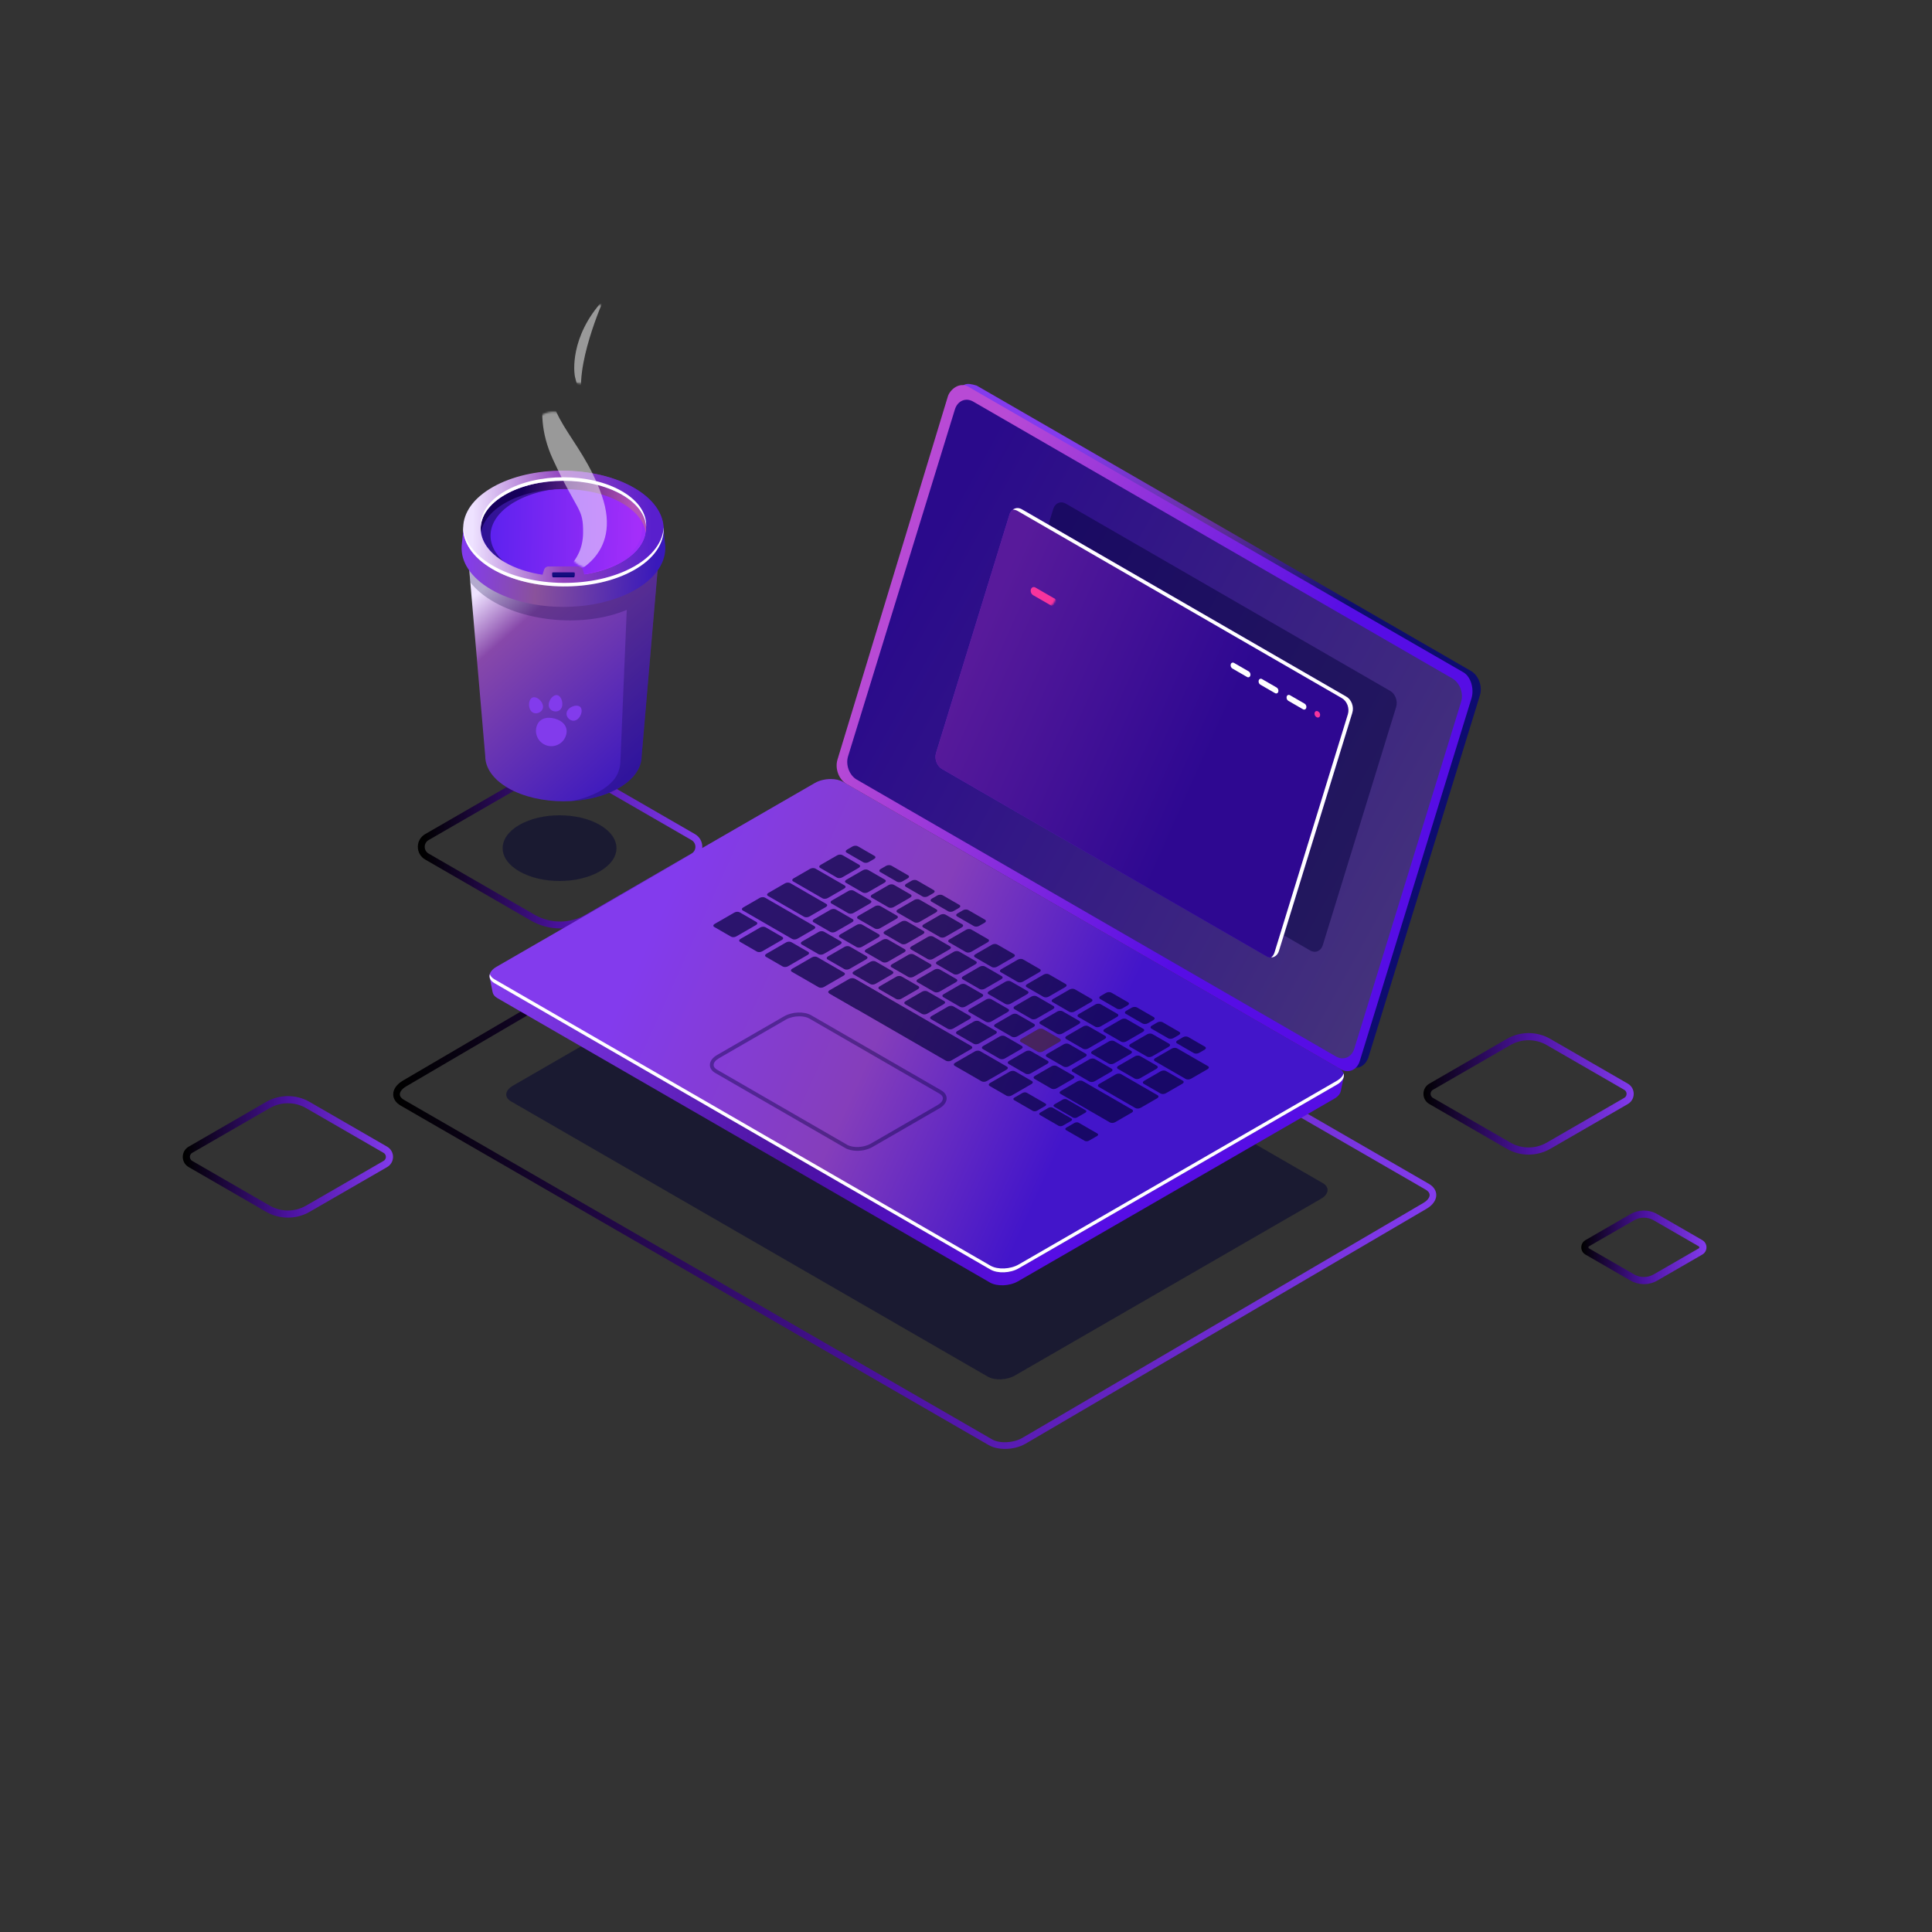 <svg xmlns="http://www.w3.org/2000/svg" xmlns:xlink="http://www.w3.org/1999/xlink" viewBox="0 0 1080 1080" width="528" height="528" preserveAspectRatio="xMidYMid meet" style="width: 100%; height: 100%; transform: translate3d(0px, 0px, 0px); content-visibility: visible;"><rect x="0" y="0" width="1080" height="1080" fill="#333333" stroke="none"/><defs><clipPath id="__lottie_element_2"><rect width="1080" height="1080" x="0" y="0"/></clipPath><linearGradient id="__lottie_element_8" spreadMethod="pad" gradientUnits="userSpaceOnUse" x1="-60.563" y1="-57.849" x2="48.291" y2="65.293"><stop offset="0%" stop-color="rgb(238,226,255)"/><stop offset="22%" stop-color="rgb(135,72,170)"/><stop offset="100%" stop-color="rgb(63,26,190)"/></linearGradient><linearGradient id="__lottie_element_9" spreadMethod="pad" gradientUnits="userSpaceOnUse" x1="-349.813" y1="-273.659" x2="-216.379" y2="-263.647"><stop offset="0%" stop-color="rgb(131,59,237)"/><stop offset="38%" stop-color="rgb(138,82,155)"/><stop offset="100%" stop-color="rgb(57,25,187)"/></linearGradient><linearGradient id="__lottie_element_10" spreadMethod="pad" gradientUnits="userSpaceOnUse" x1="-54.521" y1="-2.142" x2="54.636" y2="0.453"><stop offset="0%" stop-color="rgb(89,33,238)"/><stop offset="50%" stop-color="rgb(126,40,244)"/><stop offset="100%" stop-color="rgb(164,46,250)"/></linearGradient><linearGradient id="__lottie_element_11" spreadMethod="pad" gradientUnits="userSpaceOnUse" x1="-310.511" y1="-310.52" x2="-233.13" y2="-301.478"><stop offset="0%" stop-color="rgb(22,0,91)"/><stop offset="50%" stop-color="rgb(101,41,137)"/><stop offset="100%" stop-color="rgb(181,82,183)"/></linearGradient><linearGradient id="__lottie_element_12" spreadMethod="pad" gradientUnits="userSpaceOnUse" x1="-344.644" y1="-291.665" x2="-219.013" y2="-290.723"><stop offset="0%" stop-color="rgb(238,226,255)"/><stop offset="50%" stop-color="rgb(144,66,190)"/><stop offset="100%" stop-color="rgb(89,31,205)"/></linearGradient><g id="__lottie_element_3"><g transform="matrix(1,0,0,1,540.001,527.458)" opacity="1" style="display: block;"><g opacity="1" transform="matrix(1,0,0,1,0,0)"><path stroke-linecap="round" stroke-linejoin="miter" fill-opacity="0" stroke-miterlimit="4" stroke="rgb(255,10,10)" stroke-opacity="1" stroke-width="25" d=" M-214.646,-325.512 C-213.793,-332.007 -212.151,-338.794 -209.612,-345.671"/></g></g></g><g id="__lottie_element_17"><g transform="matrix(1,0,0,1,540,527.457)" opacity="1" style="display: block;"><g opacity="1" transform="matrix(1,0,0,1,0,0)"><path stroke-linecap="round" stroke-linejoin="miter" fill-opacity="0" stroke-miterlimit="4" stroke="rgb(255,10,10)" stroke-opacity="1" stroke-width="25" d=" M-210,-222.349 C-208.091,-227.127 -207.613,-233.072 -209,-241 C-212.116,-258.805 -225.336,-269.278 -230.67,-284.768"/></g></g></g><linearGradient id="__lottie_element_33" spreadMethod="pad" gradientUnits="userSpaceOnUse" x1="-165.39" y1="-109.521" x2="127.87" y2="23.373"><stop offset="0%" stop-color="rgb(131,59,237)"/><stop offset="54%" stop-color="rgb(133,62,187)"/><stop offset="100%" stop-color="rgb(67,21,202)"/></linearGradient><linearGradient id="__lottie_element_38" spreadMethod="pad" gradientUnits="userSpaceOnUse" x1="40.55" y1="24.445" x2="-123.911" y2="-49.016"><stop offset="0%" stop-color="rgb(86,13,229)"/><stop offset="50%" stop-color="rgb(128,31,239)"/><stop offset="100%" stop-color="rgb(170,49,248)"/></linearGradient><g id="__lottie_element_43"><g transform="matrix(1,0,0,1,540,521.187)" opacity="1" style="display: block;"><g opacity="1" transform="matrix(1,0,0,1,0,0)"><path stroke-linecap="round" stroke-linejoin="miter" fill-opacity="0" stroke-miterlimit="4" stroke="rgb(255,10,10)" stroke-opacity="1" stroke-width="10" d=" M34.25,-193.25 C34.25,-193.25 38.336,-190.857 45.016,-186.944"/></g></g></g><g id="__lottie_element_52"><g transform="matrix(1,0,0,1,539.999,521.188)" opacity="1" style="display: block;"><g opacity="1" transform="matrix(1,0,0,1,0,0)"><path stroke-linecap="round" stroke-linejoin="miter" fill-opacity="0" stroke-miterlimit="4" stroke="rgb(255,10,10)" stroke-opacity="1" stroke-width="5" d=" M171.25,17.5 C171.25,17.5 210.943,-108.078 214,-119.5 C216.375,-128.375 215.125,-129.75 204,-135.75 C184.677,-146.172 24,-239.5 24,-239.5"/></g></g></g><linearGradient id="__lottie_element_62" spreadMethod="pad" gradientUnits="userSpaceOnUse" x1="2.94" y1="4.964" x2="-114.959" y2="-162.14"><stop offset="0%" stop-color="rgb(13,12,111)"/><stop offset="50%" stop-color="rgb(100,47,157)"/><stop offset="100%" stop-color="rgb(131,59,237)"/></linearGradient><linearGradient id="__lottie_element_65" spreadMethod="pad" gradientUnits="userSpaceOnUse"><stop/><stop/><stop/></linearGradient><linearGradient id="__lottie_element_69" spreadMethod="pad" gradientUnits="userSpaceOnUse" x1="2.94" y1="4.964" x2="-114.959" y2="-162.14"><stop offset="0%" stop-color="rgb(13,12,111)"/><stop offset="50%" stop-color="rgb(100,47,157)"/><stop offset="100%" stop-color="rgb(188,82,203)"/></linearGradient><linearGradient id="__lottie_element_76" spreadMethod="pad" gradientUnits="userSpaceOnUse" x1="-175.962" y1="-97.914" x2="345.019" y2="190.704"><stop offset="0%" stop-color="rgb(42,10,139)"/><stop offset="54%" stop-color="rgb(61,39,128)"/><stop offset="100%" stop-color="rgb(80,68,117)"/></linearGradient><linearGradient id="__lottie_element_80" spreadMethod="pad" gradientUnits="userSpaceOnUse" x1="204.471" y1="-99.546" x2="-41.68" y2="-224.567"><stop offset="0%" stop-color="rgb(86,13,229)"/><stop offset="50%" stop-color="rgb(135,44,221)"/><stop offset="100%" stop-color="rgb(184,74,213)"/></linearGradient><linearGradient id="__lottie_element_93" spreadMethod="pad" gradientUnits="userSpaceOnUse" x1="-297.846" y1="-37.79" x2="107.655" y2="12.284"><stop offset="0%" stop-color="rgb(131,59,237)"/><stop offset="54%" stop-color="rgb(76,18,161)"/><stop offset="100%" stop-color="rgb(86,13,229)"/></linearGradient><linearGradient id="__lottie_element_100" spreadMethod="pad" gradientUnits="userSpaceOnUse" x1="-381.522" y1="89.306" x2="313.163" y2="159.525"><stop offset="0%" stop-color="rgb(0,0,0)"/><stop offset="50%" stop-color="rgb(76,18,161)"/><stop offset="100%" stop-color="rgb(131,59,237)"/></linearGradient><linearGradient id="__lottie_element_104" spreadMethod="pad" gradientUnits="userSpaceOnUse" x1="-371.714" y1="-82.59" x2="-191.793" y2="-82.482"><stop offset="0%" stop-color="rgb(0,0,0)"/><stop offset="50%" stop-color="rgb(76,18,161)"/><stop offset="100%" stop-color="rgb(131,59,237)"/></linearGradient><linearGradient id="__lottie_element_108" spreadMethod="pad" gradientUnits="userSpaceOnUse" x1="-537.854" y1="135.257" x2="-407.481" y2="133.56"><stop offset="0%" stop-color="rgb(0,0,0)"/><stop offset="50%" stop-color="rgb(76,18,161)"/><stop offset="100%" stop-color="rgb(131,59,237)"/></linearGradient><linearGradient id="__lottie_element_112" spreadMethod="pad" gradientUnits="userSpaceOnUse" x1="326.961" y1="89.341" x2="459.757" y2="89.982"><stop offset="0%" stop-color="rgb(0,0,0)"/><stop offset="50%" stop-color="rgb(76,18,161)"/><stop offset="100%" stop-color="rgb(131,59,237)"/></linearGradient><linearGradient id="__lottie_element_116" spreadMethod="pad" gradientUnits="userSpaceOnUse" x1="434.945" y1="196.468" x2="513.11" y2="196.839"><stop offset="0%" stop-color="rgb(0,0,0)"/><stop offset="50%" stop-color="rgb(76,18,161)"/><stop offset="100%" stop-color="rgb(131,59,237)"/></linearGradient><clipPath id="__lottie_element_118"><path d="M0,0 L1080,0 L1080,1080 L0,1080z"/></clipPath><mask id="__lottie_element_52_1" mask-type="alpha"><use xmlns:ns1="http://www.w3.org/1999/xlink" ns1:href="#__lottie_element_52"/></mask><mask id="__lottie_element_43_1" mask-type="alpha"><use xmlns:ns2="http://www.w3.org/1999/xlink" ns2:href="#__lottie_element_43"/></mask><mask id="__lottie_element_17_1" mask-type="alpha"><use xmlns:ns3="http://www.w3.org/1999/xlink" ns3:href="#__lottie_element_17"/></mask><mask id="__lottie_element_3_1" mask-type="alpha"><use xmlns:ns4="http://www.w3.org/1999/xlink" ns4:href="#__lottie_element_3"/></mask></defs><g clip-path="url(#__lottie_element_2)"><g clip-path="url(#__lottie_element_118)" transform="matrix(1,0,0,1,0,0)" opacity="1" style="display: block;"/><g transform="matrix(0.894,0,0,0.894,883.729,676.479)" opacity="1" style="display: block;"><g opacity="1" transform="matrix(1,0,0,1,-434.292,-173.335)"><path fill="url(#__lottie_element_116)" fill-opacity="1" d=" M439.384,197.249 C439.058,197.059 439.008,196.758 439.008,196.597 C439.008,196.437 439.058,196.137 439.384,195.947 C439.384,195.947 467.551,179.684 467.551,179.684 C469.44,178.594 471.557,178.051 473.675,178.051 C475.791,178.051 477.908,178.594 479.797,179.684 C479.797,179.684 507.967,195.947 507.967,195.947 C508.292,196.137 508.342,196.437 508.342,196.597 C508.342,196.758 508.292,197.059 507.967,197.249 C507.967,197.249 479.799,213.512 479.799,213.512 C476.021,215.691 471.329,215.691 467.555,213.512 C467.555,213.512 467.554,213.512 467.554,213.512 C467.554,213.512 439.384,197.249 439.384,197.249z M465.32,175.817 C465.32,175.817 437.152,192.08 437.152,192.08 C435.519,193.022 434.542,194.712 434.542,196.597 C434.542,198.483 435.519,200.173 437.152,201.115 C437.152,201.115 465.32,217.379 465.32,217.379 C467.897,218.867 470.786,219.613 473.675,219.613 C476.565,219.613 479.455,218.867 482.031,217.379 C482.031,217.379 510.197,201.115 510.197,201.115 C511.832,200.173 512.808,198.483 512.808,196.597 C512.808,194.712 511.832,193.022 510.197,192.08 C510.197,192.08 482.028,175.817 482.028,175.817 C479.453,174.329 476.564,173.585 473.675,173.585 C470.786,173.585 467.896,174.329 465.32,175.817z"/></g></g><g transform="matrix(0.894,0,0,0.894,795.496,577.275)" opacity="1" style="display: block;"><g opacity="1" transform="matrix(1,0,0,1,-327.128,-51.091)"><path fill="url(#__lottie_element_112)" fill-opacity="1" d=" M381.772,119.836 C381.772,119.836 333.296,91.848 333.296,91.848 C331.988,91.09 331.845,89.839 331.845,89.335 C331.845,88.831 331.988,87.579 333.296,86.822 C333.296,86.822 381.769,58.836 381.769,58.836 C388.768,54.8 397.454,54.8 404.453,58.836 C404.453,58.836 452.93,86.822 452.93,86.822 C454.238,87.579 454.379,88.831 454.379,89.335 C454.379,89.839 454.238,91.093 452.93,91.85 C452.93,91.85 404.455,119.836 404.455,119.836 C400.955,121.854 397.034,122.863 393.113,122.863 C389.192,122.863 385.271,121.854 381.772,119.836z M379.538,54.968 C379.538,54.968 331.065,82.955 331.065,82.955 C328.756,84.286 327.378,86.67 327.378,89.335 C327.378,92 328.756,94.383 331.065,95.714 C331.065,95.714 379.541,123.703 379.541,123.703 C383.727,126.122 388.418,127.329 393.114,127.329 C397.805,127.329 402.502,126.12 406.687,123.703 C406.687,123.703 455.164,95.717 455.164,95.717 C457.47,94.383 458.846,91.997 458.846,89.332 C458.846,86.67 457.468,84.286 455.162,82.955 C455.162,82.955 406.684,54.968 406.684,54.968 C402.498,52.55 397.805,51.341 393.111,51.341 C388.417,51.341 383.722,52.551 379.538,54.968z"/></g></g><g transform="matrix(0.894,0,0,0.894,101.948,612.51)" opacity="1" style="display: block;"><g opacity="1" transform="matrix(1,0,0,1,539.806,-95.136)"><path fill="url(#__lottie_element_108)" fill-opacity="1" d=" M-485.162,163.883 C-485.162,163.883 -533.638,135.896 -533.638,135.896 C-534.948,135.139 -535.089,133.885 -535.089,133.381 C-535.089,132.877 -534.948,131.625 -533.641,130.868 C-533.641,130.868 -485.165,102.882 -485.165,102.882 C-481.666,100.864 -477.744,99.853 -473.823,99.853 C-469.903,99.853 -465.981,100.864 -462.482,102.882 C-462.482,102.882 -414.006,130.871 -414.006,130.871 C-412.696,131.628 -412.556,132.88 -412.556,133.383 C-412.556,133.887 -412.696,135.139 -414.006,135.896 C-414.006,135.896 -462.479,163.883 -462.479,163.883 C-465.979,165.901 -469.9,166.91 -473.821,166.91 C-477.742,166.91 -481.663,165.901 -485.162,163.883z M-487.396,99.014 C-487.396,99.014 -535.872,127.002 -535.872,127.002 C-538.178,128.333 -539.556,130.716 -539.556,133.378 C-539.556,136.043 -538.18,138.429 -535.872,139.763 C-535.872,139.763 -487.393,167.75 -487.393,167.75 C-483.207,170.168 -478.516,171.375 -473.821,171.375 C-469.129,171.375 -464.432,170.166 -460.248,167.75 C-460.248,167.75 -411.774,139.763 -411.774,139.763 C-409.466,138.432 -408.088,136.048 -408.088,133.383 C-408.088,130.719 -409.466,128.335 -411.774,127.004 C-411.774,127.004 -460.251,99.014 -460.251,99.014 C-464.436,96.596 -469.129,95.386 -473.823,95.386 C-478.517,95.386 -483.211,96.596 -487.396,99.014z"/></g></g><g transform="matrix(0.863,0,0,0.863,233.354,427.545)" opacity="1" style="display: block;"><g opacity="1" transform="matrix(1,0,0,1,376.067,136.406)"><path fill="url(#__lottie_element_104)" fill-opacity="1" d=" M-300.205,-39.311 C-300.205,-39.311 -368.833,-78.935 -368.833,-78.935 C-370.408,-79.846 -371.35,-81.475 -371.35,-83.297 C-371.35,-85.117 -370.408,-86.746 -368.833,-87.658 C-368.833,-87.658 -300.208,-127.279 -300.208,-127.279 C-290.021,-133.159 -277.363,-133.165 -267.168,-127.279 C-267.168,-127.279 -198.541,-87.655 -198.541,-87.655 C-196.965,-86.744 -196.023,-85.116 -196.023,-83.294 C-196.023,-81.473 -196.965,-79.844 -198.541,-78.933 C-198.541,-78.933 -267.165,-39.311 -267.165,-39.311 C-272.26,-36.371 -277.973,-34.901 -283.685,-34.901 C-289.397,-34.901 -295.11,-36.371 -300.205,-39.311z M-302.439,-131.146 C-302.439,-131.146 -371.064,-91.526 -371.064,-91.526 C-374.041,-89.807 -375.817,-86.732 -375.817,-83.297 C-375.817,-79.861 -374.041,-76.785 -371.064,-75.067 C-371.064,-75.067 -302.437,-35.444 -302.437,-35.444 C-296.654,-32.104 -290.169,-30.435 -283.686,-30.435 C-277.202,-30.435 -270.716,-32.104 -264.934,-35.444 C-264.934,-35.444 -196.309,-75.065 -196.309,-75.065 C-193.333,-76.784 -191.556,-79.858 -191.556,-83.294 C-191.556,-86.73 -193.333,-89.805 -196.309,-91.523 C-196.309,-91.523 -264.937,-131.146 -264.937,-131.146 C-270.719,-134.486 -277.202,-136.156 -283.686,-136.155 C-290.171,-136.155 -296.657,-134.485 -302.439,-131.146z"/></g></g><g transform="matrix(0.831,0,0,0.831,219.594,469.608)" opacity="1" style="display: block;"><g opacity="1" transform="matrix(1,0,0,1,386.748,79.958)"><path fill="url(#__lottie_element_100)" fill-opacity="1" d=" M-379.255,94.775 C-380.521,94.044 -382.03,92.806 -382.03,91.066 C-382.03,89.267 -380.389,87.242 -377.626,85.646 C-377.626,85.646 -107.954,-72.351 -107.954,-72.351 C-104.671,-74.245 -100.363,-75.222 -96.313,-75.222 C-93.046,-75.222 -89.945,-74.585 -87.688,-73.284 C-87.688,-73.284 307.921,155.124 307.921,155.124 C309.186,155.855 310.695,157.092 310.695,158.829 C310.695,160.632 309.055,162.654 306.292,164.251 C306.292,164.251 36.617,322.248 36.617,322.248 C30.69,325.674 21.408,326.101 16.358,323.18 C16.358,323.18 16.356,323.18 16.356,323.18 C16.356,323.18 -379.255,94.775 -379.255,94.775z M-110.2,-76.211 C-110.2,-76.211 -379.874,81.786 -379.874,81.786 C-384.083,84.216 -386.498,87.601 -386.498,91.069 C-386.498,94.088 -384.719,96.779 -381.487,98.642 C-381.487,98.642 14.125,327.047 14.125,327.047 C14.125,327.047 14.122,327.047 14.122,327.047 C17.092,328.763 20.977,329.604 25.03,329.604 C29.828,329.604 34.855,328.423 38.866,326.108 C38.866,326.108 308.537,168.111 308.537,168.111 C312.748,165.68 315.163,162.298 315.163,158.829 C315.163,155.811 313.384,153.12 310.152,151.257 C310.152,151.257 -85.457,-77.151 -85.457,-77.151 C-88.425,-78.865 -92.313,-79.708 -96.366,-79.708 C-101.163,-79.708 -106.191,-78.527 -110.2,-76.211z"/></g></g><g transform="matrix(0.769,0,0,0.769,282.997,505.99)" opacity="0.5" style="display: block;"><g opacity="1" transform="matrix(1,0,0,1,298.527,172.355)"><path fill="rgb(1,1,47)" fill-opacity="1" d=" M51.517,170.385 C51.517,170.385 -295.116,-29.744 -295.116,-29.744 C-300.168,-32.661 -299.535,-37.756 -293.701,-41.124 C-293.701,-41.124 -71.229,-169.569 -71.229,-169.569 C-65.395,-172.937 -56.57,-173.302 -51.517,-170.386 C-51.517,-170.386 295.116,29.743 295.116,29.743 C300.168,32.66 299.535,37.755 293.701,41.124 C293.701,41.124 71.229,169.568 71.229,169.568 C65.395,172.936 56.569,173.302 51.517,170.385z"/></g></g><g transform="matrix(0.8,0,0,0.8,471.127,214.294)" opacity="1" style="display: block;"><g opacity="1" transform="matrix(1,0,0,1,223.689,240.181)"><path fill="url(#__lottie_element_62)" fill-opacity="1" d=" M-143.425,-232.884 C-143.425,-232.884 -221.505,20.631 -221.505,20.631 C-223.439,26.917 -220.606,34.556 -215.176,37.69 C-215.176,37.69 130.093,237.03 130.093,237.03 C136.465,239.841 141.152,236.716 143.424,231.324 C143.424,231.324 221.506,-22.192 221.506,-22.192 C223.439,-28.479 220.606,-36.116 215.176,-39.251 C215.176,-39.251 -130.092,-238.592 -130.092,-238.592 C-137.598,-240.94 -140.41,-240.159 -143.425,-232.884z"/><g opacity="1" transform="matrix(1,0,0,1,0,0)"/></g></g><g transform="matrix(0.8,0,0,0.8,273.525,444.47)" opacity="1" style="display: block;"><g opacity="1" transform="matrix(1,0,0,1,298.673,171.86)"><path fill="url(#__lottie_element_93)" fill-opacity="1" d=" M-70.733,-168.842 C-70.733,-168.842 -291.076,-41.628 -291.076,-41.628 C-291.076,-41.628 -298.423,-44.433 -298.423,-44.433 C-298.423,-44.433 -296.36,-34.126 -296.36,-34.126 C-296.36,-34.126 -296.35,-34.13 -296.35,-34.13 C-296.076,-32.58 -294.99,-31.13 -293.041,-30.005 C-293.041,-30.005 51.147,168.714 51.147,168.714 C56.163,171.61 64.926,171.247 70.719,167.903 C70.719,167.903 291.621,40.364 291.621,40.364 C294.347,38.791 295.914,36.838 296.303,34.908 C296.303,34.908 296.316,34.923 296.316,34.923 C296.316,34.923 298.423,24.891 298.423,24.891 C298.423,24.891 289.753,27.098 289.753,27.098 C289.753,27.098 289.875,27.244 289.875,27.244 C289.875,27.244 -51.161,-169.654 -51.161,-169.654 C-53.434,-170.966 -56.476,-171.609 -59.662,-171.61 C-63.509,-171.61 -67.565,-170.671 -70.733,-168.842z"/><g opacity="1" transform="matrix(1,0,0,1,0,0)"/></g></g><g transform="matrix(0.8,0,0,0.8,272.123,435.282)" opacity="1" style="display: block;"><g opacity="1" transform="matrix(1,0,0,1,300.418,173.079)"><path fill="url(#__lottie_element_33)" fill-opacity="1" d=" M-71.228,-170.042 C-71.228,-170.042 -293.701,-41.598 -293.701,-41.598 C-299.535,-38.23 -300.169,-33.135 -295.116,-30.217 C-295.116,-30.217 51.516,169.911 51.516,169.911 C56.569,172.828 65.394,172.462 71.228,169.094 C71.228,169.094 293.7,40.65 293.7,40.65 C299.535,37.282 300.168,32.186 295.116,29.269 C295.116,29.269 -51.517,-170.859 -51.517,-170.859 C-53.807,-172.181 -56.87,-172.829 -60.079,-172.829 C-63.953,-172.829 -68.038,-171.885 -71.228,-170.042z"/><g opacity="1" transform="matrix(1,0,0,1,0,0)"/></g></g><g transform="matrix(0.8,0,0,0.8,273.108,544.336)" opacity="1" style="display: block;"><g opacity="1" transform="matrix(1,0,0,1,299.259,104.92)"><path fill="rgb(255,255,255)" fill-opacity="1" d=" M293.628,-30.208 C293.628,-30.208 71.156,98.236 71.156,98.236 C65.323,101.604 56.497,101.971 51.445,99.054 C51.445,99.054 -295.188,-101.075 -295.188,-101.075 C-296.91,-102.069 -297.92,-103.325 -298.34,-104.67 C-299.009,-102.346 -298.03,-100.017 -295.188,-98.376 C-295.188,-98.376 51.445,101.753 51.445,101.753 C56.497,104.67 65.323,104.304 71.156,100.936 C71.156,100.936 293.628,-27.508 293.628,-27.508 C297.475,-29.729 299.009,-32.692 298.196,-35.294 C297.674,-33.487 296.181,-31.682 293.628,-30.208z"/></g></g><g transform="matrix(0.8,0,0,0.8,398.767,472.764)" opacity="0.7" style="display: block;"><g opacity="1" transform="matrix(1,0,0,1,15.51,55.031)"><path fill="rgb(5,3,61)" fill-opacity="1" d=" M-3.172,8.5 C-3.172,8.5 -14.875,1.743 -14.875,1.743 C-15.814,1.201 -15.697,0.253 -14.612,-0.373 C-14.612,-0.373 -0.798,-8.348 -0.798,-8.348 C0.287,-8.975 1.928,-9.043 2.868,-8.5 C2.868,-8.5 14.57,-1.743 14.57,-1.743 C15.51,-1.2 15.392,-0.252 14.307,0.374 C14.307,0.374 0.494,8.348 0.494,8.348 C-0.591,8.974 -2.232,9.042 -3.172,8.5z"/></g><g opacity="1" transform="matrix(1,0,0,1,33.43,65.466)"><path fill="rgb(5,3,61)" fill-opacity="1" d=" M-3.02,8.5 C-3.02,8.5 -14.723,1.743 -14.723,1.743 C-15.662,1.201 -15.545,0.253 -14.46,-0.373 C-14.46,-0.373 -0.646,-8.348 -0.646,-8.348 C0.439,-8.975 2.08,-9.043 3.02,-8.5 C3.02,-8.5 14.722,-1.743 14.722,-1.743 C15.662,-1.2 15.544,-0.253 14.459,0.374 C14.459,0.374 0.646,8.348 0.646,8.348 C-0.439,8.974 -2.08,9.042 -3.02,8.5z"/></g><g opacity="1" transform="matrix(1,0,0,1,51.502,75.9)"><path fill="rgb(5,3,61)" fill-opacity="1" d=" M-3.019,8.5 C-3.019,8.5 -14.722,1.743 -14.722,1.743 C-15.662,1.201 -15.544,0.253 -14.459,-0.373 C-14.459,-0.373 -0.646,-8.348 -0.646,-8.348 C0.439,-8.975 2.081,-9.043 3.021,-8.5 C3.021,-8.5 14.722,-1.743 14.722,-1.743 C15.662,-1.2 15.544,-0.252 14.459,0.374 C14.459,0.374 0.646,8.348 0.646,8.348 C-0.439,8.974 -2.079,9.042 -3.019,8.5z"/></g><g opacity="1" transform="matrix(1,0,0,1,75.388,67.924)"><path fill="rgb(5,3,61)" fill-opacity="1" d=" M-1.91,7.859 C-1.91,7.859 -13.613,1.103 -13.613,1.103 C-14.553,0.56 -14.435,-0.388 -13.35,-1.014 C-13.35,-1.014 -1.755,-7.709 -1.755,-7.709 C-0.67,-8.335 0.971,-8.403 1.911,-7.861 C1.911,-7.861 13.614,-1.103 13.614,-1.103 C14.553,-0.561 14.435,0.387 13.35,1.014 C13.35,1.014 1.755,7.707 1.755,7.707 C0.67,8.333 -0.97,8.402 -1.91,7.859z"/></g><g opacity="1" transform="matrix(1,0,0,1,93.461,78.358)"><path fill="rgb(5,3,61)" fill-opacity="1" d=" M-1.91,7.859 C-1.91,7.859 -13.613,1.103 -13.613,1.103 C-14.553,0.56 -14.435,-0.388 -13.35,-1.014 C-13.35,-1.014 -1.755,-7.709 -1.755,-7.709 C-0.67,-8.335 0.971,-8.403 1.911,-7.861 C1.911,-7.861 13.614,-1.103 13.614,-1.103 C14.553,-0.561 14.435,0.387 13.351,1.014 C13.351,1.014 1.755,7.707 1.755,7.707 C0.67,8.333 -0.97,8.402 -1.91,7.859z"/></g><g opacity="1" transform="matrix(1,0,0,1,111.534,88.792)"><path fill="rgb(5,3,61)" fill-opacity="1" d=" M-1.91,7.86 C-1.91,7.86 -13.613,1.103 -13.613,1.103 C-14.553,0.561 -14.435,-0.387 -13.35,-1.013 C-13.35,-1.013 -1.755,-7.708 -1.755,-7.708 C-0.67,-8.334 0.971,-8.402 1.911,-7.86 C1.911,-7.86 13.614,-1.103 13.614,-1.103 C14.553,-0.561 14.435,0.387 13.35,1.013 C13.35,1.013 1.755,7.708 1.755,7.708 C0.67,8.334 -0.97,8.402 -1.91,7.86z"/></g><g opacity="1" transform="matrix(1,0,0,1,129.607,99.226)"><path fill="rgb(5,3,61)" fill-opacity="1" d=" M-1.911,7.86 C-1.911,7.86 -13.614,1.103 -13.614,1.103 C-14.553,0.561 -14.436,-0.387 -13.351,-1.013 C-13.351,-1.013 -1.755,-7.708 -1.755,-7.708 C-0.67,-8.334 0.971,-8.402 1.911,-7.86 C1.911,-7.86 13.614,-1.103 13.614,-1.103 C14.553,-0.561 14.435,0.387 13.35,1.013 C13.35,1.013 1.755,7.708 1.755,7.708 C0.67,8.334 -0.971,8.402 -1.911,7.86z"/></g><g opacity="1" transform="matrix(1,0,0,1,147.679,109.66)"><path fill="rgb(5,3,61)" fill-opacity="1" d=" M-1.91,7.86 C-1.91,7.86 -13.613,1.103 -13.613,1.103 C-14.553,0.561 -14.435,-0.387 -13.35,-1.013 C-13.35,-1.013 -1.755,-7.708 -1.755,-7.708 C-0.67,-8.334 0.971,-8.402 1.911,-7.86 C1.911,-7.86 13.614,-1.103 13.614,-1.103 C14.553,-0.561 14.435,0.387 13.351,1.013 C13.351,1.013 1.755,7.708 1.755,7.708 C0.67,8.334 -0.97,8.402 -1.91,7.86z"/></g><g opacity="1" transform="matrix(1,0,0,1,165.752,120.095)"><path fill="rgb(5,3,61)" fill-opacity="1" d=" M-1.911,7.86 C-1.911,7.86 -13.614,1.103 -13.614,1.103 C-14.553,0.561 -14.436,-0.387 -13.351,-1.013 C-13.351,-1.013 -1.755,-7.708 -1.755,-7.708 C-0.67,-8.334 0.971,-8.402 1.911,-7.86 C1.911,-7.86 13.614,-1.103 13.614,-1.103 C14.553,-0.561 14.435,0.387 13.35,1.013 C13.35,1.013 1.755,7.708 1.755,7.708 C0.67,8.334 -0.971,8.402 -1.911,7.86z"/></g><g opacity="1" transform="matrix(1,0,0,1,183.824,130.529)"><path fill="rgb(5,3,61)" fill-opacity="1" d=" M-1.91,7.86 C-1.91,7.86 -13.613,1.103 -13.613,1.103 C-14.553,0.561 -14.435,-0.387 -13.35,-1.013 C-13.35,-1.013 -1.755,-7.708 -1.755,-7.708 C-0.67,-8.334 0.971,-8.402 1.911,-7.86 C1.911,-7.86 13.614,-1.103 13.614,-1.103 C14.553,-0.561 14.435,0.387 13.35,1.013 C13.35,1.013 1.755,7.708 1.755,7.708 C0.67,8.334 -0.97,8.402 -1.91,7.86z"/></g><g opacity="1" transform="matrix(1,0,0,1,201.897,140.963)"><path fill="rgb(5,3,61)" fill-opacity="1" d=" M-1.911,7.86 C-1.911,7.86 -13.614,1.103 -13.614,1.103 C-14.553,0.561 -14.435,-0.387 -13.351,-1.013 C-13.351,-1.013 -1.755,-7.708 -1.755,-7.708 C-0.67,-8.334 0.971,-8.402 1.911,-7.86 C1.911,-7.86 13.614,-1.103 13.614,-1.103 C14.553,-0.561 14.435,0.387 13.351,1.013 C13.351,1.013 1.755,7.708 1.755,7.708 C0.67,8.334 -0.971,8.402 -1.911,7.86z"/></g><g opacity="1" transform="matrix(1,0,0,1,219.969,151.397)"><path fill="rgb(5,3,61)" fill-opacity="1" d=" M-1.91,7.86 C-1.91,7.86 -13.613,1.103 -13.613,1.103 C-14.553,0.561 -14.435,-0.387 -13.35,-1.013 C-13.35,-1.013 -1.755,-7.708 -1.755,-7.708 C-0.67,-8.334 0.971,-8.402 1.911,-7.86 C1.911,-7.86 13.614,-1.103 13.614,-1.103 C14.553,-0.561 14.435,0.387 13.35,1.013 C13.35,1.013 1.755,7.708 1.755,7.708 C0.67,8.334 -0.97,8.402 -1.91,7.86z"/></g><g opacity="1" transform="matrix(1,0,0,1,238.043,161.832)"><path fill="rgb(5,3,61)" fill-opacity="1" d=" M-1.911,7.86 C-1.911,7.86 -13.614,1.103 -13.614,1.103 C-14.553,0.561 -14.436,-0.387 -13.351,-1.013 C-13.351,-1.013 -1.755,-7.708 -1.755,-7.708 C-0.67,-8.334 0.971,-8.402 1.911,-7.86 C1.911,-7.86 13.614,-1.103 13.614,-1.103 C14.553,-0.561 14.435,0.387 13.35,1.013 C13.35,1.013 1.755,7.708 1.755,7.708 C0.67,8.334 -0.971,8.402 -1.911,7.86z"/></g><g opacity="1" transform="matrix(1,0,0,1,102.018,62.984)"><path fill="rgb(5,3,61)" fill-opacity="1" d=" M-1.911,7.859 C-1.911,7.859 -13.614,1.103 -13.614,1.103 C-14.553,0.561 -14.435,-0.388 -13.351,-1.014 C-13.351,-1.014 -1.755,-7.709 -1.755,-7.709 C-0.67,-8.335 0.971,-8.403 1.911,-7.861 C1.911,-7.861 13.614,-1.103 13.614,-1.103 C14.553,-0.561 14.435,0.387 13.351,1.014 C13.351,1.014 1.755,7.707 1.755,7.707 C0.67,8.333 -0.971,8.402 -1.911,7.859z"/></g><g opacity="1" transform="matrix(1,0,0,1,83.675,52.394)"><path fill="rgb(5,3,61)" fill-opacity="1" d=" M-1.91,7.859 C-1.91,7.859 -13.613,1.103 -13.613,1.103 C-14.553,0.56 -14.435,-0.388 -13.35,-1.014 C-13.35,-1.014 -1.755,-7.709 -1.755,-7.709 C-0.67,-8.335 0.971,-8.403 1.911,-7.861 C1.911,-7.861 13.614,-1.103 13.614,-1.103 C14.553,-0.561 14.435,0.387 13.35,1.014 C13.35,1.014 1.755,7.707 1.755,7.707 C0.67,8.333 -0.97,8.402 -1.91,7.859z"/></g><g opacity="1" transform="matrix(1,0,0,1,58.552,37.888)"><path fill="rgb(5,3,61)" fill-opacity="1" d=" M4.84,11.757 C4.84,11.757 -20.365,-2.794 -20.365,-2.794 C-21.304,-3.336 -21.187,-4.284 -20.102,-4.91 C-20.102,-4.91 -8.506,-11.605 -8.506,-11.605 C-7.421,-12.231 -5.78,-12.3 -4.84,-11.757 C-4.84,-11.757 20.365,2.795 20.365,2.795 C21.304,3.337 21.186,4.285 20.102,4.912 C20.102,4.912 8.506,11.605 8.506,11.605 C7.421,12.231 5.78,12.3 4.84,11.757z"/></g><g opacity="1" transform="matrix(1,0,0,1,73.769,26.36)"><path fill="rgb(5,3,61)" fill-opacity="1" d=" M2.465,10.386 C2.465,10.386 -17.989,-1.423 -17.989,-1.423 C-18.929,-1.966 -18.811,-2.913 -17.726,-3.54 C-17.726,-3.54 -6.131,-10.235 -6.131,-10.235 C-5.046,-10.861 -3.404,-10.929 -2.465,-10.387 C-2.465,-10.387 17.99,1.423 17.99,1.423 C18.929,1.965 18.811,2.913 17.727,3.54 C17.727,3.54 6.131,10.234 6.131,10.234 C5.046,10.86 3.405,10.929 2.465,10.386z"/></g><g opacity="1" transform="matrix(1,0,0,1,120.09,73.418)"><path fill="rgb(5,3,61)" fill-opacity="1" d=" M-1.911,7.859 C-1.911,7.859 -13.614,1.103 -13.614,1.103 C-14.553,0.56 -14.436,-0.388 -13.351,-1.014 C-13.351,-1.014 -1.755,-7.709 -1.755,-7.709 C-0.67,-8.335 0.971,-8.403 1.911,-7.861 C1.911,-7.861 13.614,-1.103 13.614,-1.103 C14.553,-0.561 14.435,0.387 13.35,1.014 C13.35,1.014 1.755,7.707 1.755,7.707 C0.67,8.333 -0.971,8.402 -1.911,7.859z"/></g><g opacity="1" transform="matrix(1,0,0,1,138.163,83.852)"><path fill="rgb(5,3,61)" fill-opacity="1" d=" M-1.911,7.859 C-1.911,7.859 -13.614,1.104 -13.614,1.104 C-14.553,0.561 -14.436,-0.387 -13.351,-1.013 C-13.351,-1.013 -1.755,-7.708 -1.755,-7.708 C-0.67,-8.334 0.971,-8.402 1.911,-7.86 C1.911,-7.86 13.614,-1.104 13.614,-1.104 C14.553,-0.562 14.435,0.387 13.35,1.014 C13.35,1.014 1.755,7.708 1.755,7.708 C0.67,8.334 -0.971,8.402 -1.911,7.859z"/></g><g opacity="1" transform="matrix(1,0,0,1,156.235,94.287)"><path fill="rgb(5,3,61)" fill-opacity="1" d=" M-1.911,7.859 C-1.911,7.859 -13.614,1.102 -13.614,1.102 C-14.553,0.56 -14.435,-0.388 -13.351,-1.014 C-13.351,-1.014 -1.755,-7.709 -1.755,-7.709 C-0.67,-8.335 0.971,-8.403 1.911,-7.861 C1.911,-7.861 13.614,-1.104 13.614,-1.104 C14.553,-0.562 14.435,0.386 13.351,1.013 C13.351,1.013 1.755,7.707 1.755,7.707 C0.67,8.333 -0.971,8.402 -1.911,7.859z"/></g><g opacity="1" transform="matrix(1,0,0,1,174.308,104.721)"><path fill="rgb(5,3,61)" fill-opacity="1" d=" M-1.91,7.859 C-1.91,7.859 -13.613,1.102 -13.613,1.102 C-14.553,0.56 -14.435,-0.388 -13.35,-1.014 C-13.35,-1.014 -1.755,-7.709 -1.755,-7.709 C-0.67,-8.335 0.971,-8.402 1.911,-7.86 C1.911,-7.86 13.614,-1.104 13.614,-1.104 C14.553,-0.562 14.435,0.387 13.35,1.014 C13.35,1.014 1.755,7.708 1.755,7.708 C0.67,8.334 -0.97,8.402 -1.91,7.859z"/></g><g opacity="1" transform="matrix(1,0,0,1,192.381,115.155)"><path fill="rgb(5,3,61)" fill-opacity="1" d=" M-1.911,7.859 C-1.911,7.859 -13.614,1.104 -13.614,1.104 C-14.553,0.561 -14.436,-0.388 -13.351,-1.014 C-13.351,-1.014 -1.755,-7.709 -1.755,-7.709 C-0.67,-8.335 0.971,-8.402 1.911,-7.86 C1.911,-7.86 13.614,-1.104 13.614,-1.104 C14.553,-0.562 14.435,0.387 13.35,1.014 C13.35,1.014 1.755,7.708 1.755,7.708 C0.67,8.334 -0.971,8.402 -1.911,7.859z"/></g><g opacity="1" transform="matrix(1,0,0,1,210.453,125.589)"><path fill="rgb(5,3,61)" fill-opacity="1" d=" M-1.911,7.859 C-1.911,7.859 -13.614,1.104 -13.614,1.104 C-14.553,0.561 -14.435,-0.388 -13.351,-1.014 C-13.351,-1.014 -1.755,-7.709 -1.755,-7.709 C-0.67,-8.335 0.971,-8.402 1.911,-7.86 C1.911,-7.86 13.614,-1.104 13.614,-1.104 C14.553,-0.562 14.436,0.387 13.351,1.014 C13.351,1.014 1.755,7.708 1.755,7.708 C0.67,8.334 -0.971,8.402 -1.911,7.859z"/></g><g opacity="1" transform="matrix(1,0,0,1,228.526,136.023)"><path fill="rgb(5,3,61)" fill-opacity="1" d=" M-1.911,7.859 C-1.911,7.859 -13.614,1.104 -13.614,1.104 C-14.553,0.561 -14.436,-0.388 -13.351,-1.014 C-13.351,-1.014 -1.755,-7.709 -1.755,-7.709 C-0.67,-8.335 0.971,-8.402 1.911,-7.86 C1.911,-7.86 13.614,-1.104 13.614,-1.104 C14.553,-0.562 14.435,0.387 13.35,1.014 C13.35,1.014 1.755,7.708 1.755,7.708 C0.67,8.334 -0.971,8.402 -1.911,7.859z"/></g><g opacity="1" transform="matrix(1,0,0,1,246.599,146.457)"><path fill="rgb(5,3,61)" fill-opacity="1" d=" M-1.911,7.86 C-1.911,7.86 -13.614,1.103 -13.614,1.103 C-14.553,0.561 -14.436,-0.387 -13.351,-1.013 C-13.351,-1.013 -1.755,-7.708 -1.755,-7.708 C-0.67,-8.334 0.971,-8.402 1.911,-7.86 C1.911,-7.86 13.614,-1.103 13.614,-1.103 C14.553,-0.561 14.435,0.387 13.35,1.013 C13.35,1.013 1.755,7.708 1.755,7.708 C0.67,8.334 -0.971,8.402 -1.911,7.86z"/></g><g opacity="1" transform="matrix(1,0,0,1,264.671,156.892)"><path fill="rgb(5,3,61)" fill-opacity="1" d=" M-1.91,7.86 C-1.91,7.86 -13.613,1.103 -13.613,1.103 C-14.553,0.561 -14.435,-0.387 -13.35,-1.013 C-13.35,-1.013 -1.755,-7.708 -1.755,-7.708 C-0.67,-8.334 0.971,-8.402 1.911,-7.86 C1.911,-7.86 13.614,-1.103 13.614,-1.103 C14.553,-0.561 14.435,0.387 13.35,1.013 C13.35,1.013 1.755,7.708 1.755,7.708 C0.67,8.334 -0.97,8.402 -1.91,7.86z"/></g><g opacity="1" transform="matrix(1,0,0,1,289.885,171.449)"><path fill="rgb(5,3,61)" fill-opacity="1" d=" M5.005,11.852 C5.005,11.852 -20.53,-2.889 -20.53,-2.889 C-21.469,-3.432 -21.351,-4.38 -20.266,-5.007 C-20.266,-5.007 -8.671,-11.702 -8.671,-11.702 C-7.586,-12.328 -5.945,-12.396 -5.005,-11.854 C-5.005,-11.854 20.53,2.889 20.53,2.889 C21.469,3.431 21.351,4.38 20.266,5.007 C20.266,5.007 8.671,11.701 8.671,11.701 C7.586,12.327 5.945,12.395 5.005,11.852z"/></g><g opacity="1" transform="matrix(1,0,0,1,326.908,152.284)"><path fill="rgb(5,3,61)" fill-opacity="1" d=" M3.166,10.703 C3.166,10.703 -18.386,-1.74 -18.386,-1.74 C-19.326,-2.283 -19.208,-3.23 -18.123,-3.857 C-18.123,-3.857 -6.527,-10.551 -6.527,-10.551 C-5.442,-11.178 -3.801,-11.245 -2.861,-10.702 C-2.861,-10.702 18.691,1.74 18.691,1.74 C19.63,2.282 19.512,3.23 18.427,3.856 C18.427,3.856 6.832,10.551 6.832,10.551 C5.747,11.177 4.106,11.245 3.166,10.703z"/></g><g opacity="1" transform="matrix(1,0,0,1,151.739,71.376)"><path fill="rgb(5,3,61)" fill-opacity="1" d=" M-1.911,7.86 C-1.911,7.86 -13.614,1.103 -13.614,1.103 C-14.553,0.561 -14.436,-0.387 -13.351,-1.013 C-13.351,-1.013 -1.755,-7.708 -1.755,-7.708 C-0.67,-8.334 0.971,-8.402 1.911,-7.86 C1.911,-7.86 13.614,-1.103 13.614,-1.103 C14.553,-0.561 14.435,0.387 13.351,1.013 C13.351,1.013 1.755,7.708 1.755,7.708 C0.67,8.334 -0.971,8.402 -1.911,7.86z"/></g><g opacity="1" transform="matrix(1,0,0,1,133.217,60.683)"><path fill="rgb(5,3,61)" fill-opacity="1" d=" M-1.911,7.859 C-1.911,7.859 -13.614,1.103 -13.614,1.103 C-14.553,0.56 -14.435,-0.388 -13.351,-1.014 C-13.351,-1.014 -1.755,-7.709 -1.755,-7.709 C-0.67,-8.335 0.971,-8.403 1.911,-7.861 C1.911,-7.861 13.614,-1.103 13.614,-1.103 C14.553,-0.561 14.435,0.387 13.351,1.014 C13.351,1.014 1.755,7.707 1.755,7.707 C0.67,8.333 -0.971,8.402 -1.911,7.859z"/></g><g opacity="1" transform="matrix(1,0,0,1,114.695,49.989)"><path fill="rgb(5,3,61)" fill-opacity="1" d=" M-1.911,7.86 C-1.911,7.86 -13.614,1.103 -13.614,1.103 C-14.553,0.561 -14.435,-0.387 -13.351,-1.013 C-13.351,-1.013 -1.755,-7.708 -1.755,-7.708 C-0.67,-8.334 0.971,-8.402 1.911,-7.86 C1.911,-7.86 13.614,-1.103 13.614,-1.103 C14.553,-0.561 14.436,0.387 13.351,1.013 C13.351,1.013 1.755,7.708 1.755,7.708 C0.67,8.334 -0.971,8.402 -1.911,7.86z"/></g><g opacity="1" transform="matrix(1,0,0,1,96.173,39.295)"><path fill="rgb(5,3,61)" fill-opacity="1" d=" M-1.911,7.859 C-1.911,7.859 -13.614,1.103 -13.614,1.103 C-14.553,0.561 -14.436,-0.388 -13.351,-1.014 C-13.351,-1.014 -1.755,-7.709 -1.755,-7.709 C-0.67,-8.335 0.971,-8.403 1.911,-7.861 C1.911,-7.861 13.614,-1.103 13.614,-1.103 C14.553,-0.561 14.435,0.387 13.35,1.014 C13.35,1.014 1.755,7.707 1.755,7.707 C0.67,8.333 -0.971,8.402 -1.911,7.859z"/></g><g opacity="1" transform="matrix(1,0,0,1,169.812,81.81)"><path fill="rgb(5,3,61)" fill-opacity="1" d=" M-1.91,7.86 C-1.91,7.86 -13.613,1.103 -13.613,1.103 C-14.553,0.561 -14.435,-0.387 -13.35,-1.013 C-13.35,-1.013 -1.755,-7.708 -1.755,-7.708 C-0.67,-8.334 0.971,-8.402 1.911,-7.86 C1.911,-7.86 13.614,-1.103 13.614,-1.103 C14.553,-0.561 14.435,0.387 13.35,1.013 C13.35,1.013 1.755,7.708 1.755,7.708 C0.67,8.334 -0.97,8.402 -1.91,7.86z"/></g><g opacity="1" transform="matrix(1,0,0,1,187.885,92.245)"><path fill="rgb(5,3,61)" fill-opacity="1" d=" M-1.911,7.86 C-1.911,7.86 -13.614,1.103 -13.614,1.103 C-14.553,0.561 -14.436,-0.387 -13.351,-1.013 C-13.351,-1.013 -1.755,-7.708 -1.755,-7.708 C-0.67,-8.334 0.971,-8.402 1.911,-7.86 C1.911,-7.86 13.614,-1.103 13.614,-1.103 C14.553,-0.561 14.435,0.387 13.35,1.013 C13.35,1.013 1.755,7.708 1.755,7.708 C0.67,8.334 -0.971,8.402 -1.911,7.86z"/></g><g opacity="1" transform="matrix(1,0,0,1,205.957,102.679)"><path fill="rgb(5,3,61)" fill-opacity="1" d=" M-1.911,7.86 C-1.911,7.86 -13.614,1.103 -13.614,1.103 C-14.553,0.561 -14.435,-0.387 -13.351,-1.013 C-13.351,-1.013 -1.755,-7.708 -1.755,-7.708 C-0.67,-8.334 0.971,-8.402 1.911,-7.86 C1.911,-7.86 13.614,-1.103 13.614,-1.103 C14.553,-0.561 14.435,0.387 13.351,1.013 C13.351,1.013 1.755,7.708 1.755,7.708 C0.67,8.334 -0.971,8.402 -1.911,7.86z"/></g><g opacity="1" transform="matrix(1,0,0,1,224.03,113.113)"><path fill="rgb(5,3,61)" fill-opacity="1" d=" M-1.911,7.86 C-1.911,7.86 -13.614,1.103 -13.614,1.103 C-14.553,0.561 -14.436,-0.387 -13.351,-1.013 C-13.351,-1.013 -1.755,-7.708 -1.755,-7.708 C-0.67,-8.334 0.971,-8.402 1.911,-7.86 C1.911,-7.86 13.614,-1.103 13.614,-1.103 C14.553,-0.561 14.435,0.387 13.35,1.013 C13.35,1.013 1.755,7.708 1.755,7.708 C0.67,8.334 -0.971,8.402 -1.911,7.86z"/></g><g opacity="1" transform="matrix(1,0,0,1,242.103,123.547)"><path fill="rgb(5,3,61)" fill-opacity="1" d=" M-1.911,7.86 C-1.911,7.86 -13.614,1.103 -13.614,1.103 C-14.553,0.561 -14.436,-0.387 -13.351,-1.013 C-13.351,-1.013 -1.755,-7.708 -1.755,-7.708 C-0.67,-8.334 0.971,-8.402 1.911,-7.86 C1.911,-7.86 13.614,-1.103 13.614,-1.103 C14.553,-0.561 14.435,0.387 13.35,1.013 C13.35,1.013 1.755,7.708 1.755,7.708 C0.67,8.334 -0.971,8.402 -1.911,7.86z"/></g><g opacity="1" transform="matrix(1,0,0,1,260.175,133.982)"><path fill="rgb(5,3,61)" fill-opacity="1" d=" M-1.911,7.86 C-1.911,7.86 -13.614,1.103 -13.614,1.103 C-14.553,0.561 -14.435,-0.387 -13.351,-1.013 C-13.351,-1.013 -1.755,-7.708 -1.755,-7.708 C-0.67,-8.334 0.971,-8.402 1.911,-7.86 C1.911,-7.86 13.614,-1.103 13.614,-1.103 C14.553,-0.561 14.435,0.387 13.351,1.013 C13.351,1.013 1.755,7.708 1.755,7.708 C0.67,8.334 -0.971,8.402 -1.911,7.86z"/></g><g opacity="1" transform="matrix(1,0,0,1,278.248,144.416)"><path fill="rgb(5,3,61)" fill-opacity="1" d=" M-1.911,7.86 C-1.911,7.86 -13.614,1.103 -13.614,1.103 C-14.553,0.561 -14.436,-0.387 -13.351,-1.013 C-13.351,-1.013 -1.755,-7.708 -1.755,-7.708 C-0.67,-8.334 0.971,-8.402 1.911,-7.86 C1.911,-7.86 13.614,-1.103 13.614,-1.103 C14.553,-0.561 14.435,0.387 13.35,1.013 C13.35,1.013 1.755,7.708 1.755,7.708 C0.67,8.334 -0.971,8.402 -1.911,7.86z"/></g><g opacity="1" transform="matrix(1,0,0,1,296.321,154.85)"><path fill="rgb(5,3,61)" fill-opacity="1" d=" M-1.911,7.86 C-1.911,7.86 -13.614,1.103 -13.614,1.103 C-14.553,0.561 -14.436,-0.387 -13.351,-1.013 C-13.351,-1.013 -1.755,-7.708 -1.755,-7.708 C-0.67,-8.334 0.971,-8.402 1.911,-7.86 C1.911,-7.86 13.614,-1.103 13.614,-1.103 C14.553,-0.561 14.435,0.387 13.35,1.013 C13.35,1.013 1.755,7.708 1.755,7.708 C0.67,8.334 -0.971,8.402 -1.911,7.86z"/></g><g opacity="1" transform="matrix(1,0,0,1,314.393,165.284)"><path fill="rgb(5,3,61)" fill-opacity="1" d=" M-1.911,7.86 C-1.911,7.86 -13.614,1.104 -13.614,1.104 C-14.553,0.561 -14.435,-0.387 -13.351,-1.013 C-13.351,-1.013 -1.755,-7.708 -1.755,-7.708 C-0.67,-8.334 0.971,-8.402 1.911,-7.86 C1.911,-7.86 13.614,-1.103 13.614,-1.103 C14.553,-0.561 14.436,0.387 13.351,1.013 C13.351,1.013 1.755,7.708 1.755,7.708 C0.67,8.334 -0.971,8.402 -1.911,7.86z"/></g><g opacity="1" transform="matrix(1,0,0,1,142.223,45.568)"><path fill="rgb(5,3,61)" fill-opacity="1" d=" M-1.911,7.86 C-1.911,7.86 -13.614,1.103 -13.614,1.103 C-14.553,0.561 -14.436,-0.387 -13.351,-1.013 C-13.351,-1.013 -1.755,-7.708 -1.755,-7.708 C-0.67,-8.334 0.971,-8.402 1.911,-7.86 C1.911,-7.86 13.614,-1.103 13.614,-1.103 C14.553,-0.561 14.435,0.387 13.35,1.013 C13.35,1.013 1.755,7.708 1.755,7.708 C0.67,8.334 -0.971,8.402 -1.911,7.86z"/></g><g opacity="1" transform="matrix(1,0,0,1,124.24,35.185)"><path fill="rgb(5,3,61)" fill-opacity="1" d=" M-1.911,7.86 C-1.911,7.86 -13.614,1.103 -13.614,1.103 C-14.553,0.561 -14.436,-0.387 -13.351,-1.013 C-13.351,-1.013 -1.755,-7.708 -1.755,-7.708 C-0.67,-8.334 0.971,-8.402 1.911,-7.86 C1.911,-7.86 13.614,-1.103 13.614,-1.103 C14.553,-0.561 14.435,0.387 13.35,1.013 C13.35,1.013 1.755,7.708 1.755,7.708 C0.67,8.334 -0.971,8.402 -1.911,7.86z"/></g><g opacity="1" transform="matrix(1,0,0,1,106.258,24.803)"><path fill="rgb(5,3,61)" fill-opacity="1" d=" M-1.911,7.859 C-1.911,7.859 -13.614,1.103 -13.614,1.103 C-14.553,0.56 -14.436,-0.388 -13.351,-1.014 C-13.351,-1.014 -1.755,-7.709 -1.755,-7.709 C-0.67,-8.335 0.971,-8.403 1.911,-7.861 C1.911,-7.861 13.614,-1.103 13.614,-1.103 C14.553,-0.561 14.435,0.386 13.35,1.012 C13.35,1.012 1.755,7.707 1.755,7.707 C0.67,8.333 -0.971,8.402 -1.911,7.859z"/></g><g opacity="1" transform="matrix(1,0,0,1,88.275,14.421)"><path fill="rgb(5,3,61)" fill-opacity="1" d=" M-1.91,7.859 C-1.91,7.859 -13.613,1.103 -13.613,1.103 C-14.553,0.561 -14.435,-0.388 -13.35,-1.014 C-13.35,-1.014 -1.755,-7.709 -1.755,-7.709 C-0.67,-8.335 0.971,-8.403 1.911,-7.861 C1.911,-7.861 13.613,-1.103 13.613,-1.103 C14.553,-0.561 14.435,0.387 13.35,1.014 C13.35,1.014 1.755,7.707 1.755,7.707 C0.67,8.333 -0.97,8.402 -1.91,7.859z"/></g><g opacity="1" transform="matrix(1,0,0,1,102.885,6.074)"><path fill="rgb(5,3,61)" fill-opacity="1" d=" M1.97,5.531 C1.97,5.531 -9.733,-1.225 -9.733,-1.225 C-10.672,-1.768 -10.555,-2.716 -9.47,-3.342 C-9.47,-3.342 -5.636,-5.555 -5.636,-5.555 C-4.551,-6.181 -2.91,-6.25 -1.97,-5.707 C-1.97,-5.707 9.732,1.049 9.732,1.049 C10.672,1.592 10.554,2.54 9.469,3.166 C9.469,3.166 5.636,5.379 5.636,5.379 C4.551,6.005 2.91,6.074 1.97,5.531z"/></g><g opacity="1" transform="matrix(1,0,0,1,126.353,19.534)"><path fill="rgb(5,3,61)" fill-opacity="1" d=" M1.97,5.619 C1.97,5.619 -9.733,-1.138 -9.733,-1.138 C-10.672,-1.68 -10.554,-2.628 -9.47,-3.254 C-9.47,-3.254 -5.636,-5.467 -5.636,-5.467 C-4.551,-6.094 -2.91,-6.162 -1.97,-5.619 C-1.97,-5.619 9.732,1.137 9.732,1.137 C10.672,1.68 10.554,2.628 9.469,3.254 C9.469,3.254 5.636,5.467 5.636,5.467 C4.551,6.093 2.91,6.162 1.97,5.619z"/></g><g opacity="1" transform="matrix(1,0,0,1,144.261,29.873)"><path fill="rgb(5,3,61)" fill-opacity="1" d=" M1.97,5.619 C1.97,5.619 -9.733,-1.138 -9.733,-1.138 C-10.672,-1.68 -10.555,-2.628 -9.47,-3.254 C-9.47,-3.254 -5.636,-5.467 -5.636,-5.467 C-4.551,-6.094 -2.91,-6.162 -1.97,-5.619 C-1.97,-5.619 9.732,1.137 9.732,1.137 C10.672,1.68 10.554,2.627 9.469,3.254 C9.469,3.254 5.636,5.467 5.636,5.467 C4.551,6.093 2.91,6.161 1.97,5.619z"/></g><g opacity="1" transform="matrix(1,0,0,1,162.169,40.212)"><path fill="rgb(5,3,61)" fill-opacity="1" d=" M1.97,5.619 C1.97,5.619 -9.733,-1.138 -9.733,-1.138 C-10.672,-1.68 -10.555,-2.628 -9.47,-3.254 C-9.47,-3.254 -5.636,-5.467 -5.636,-5.467 C-4.551,-6.094 -2.91,-6.162 -1.971,-5.619 C-1.971,-5.619 9.732,1.137 9.732,1.137 C10.672,1.68 10.554,2.628 9.469,3.254 C9.469,3.254 5.636,5.467 5.636,5.467 C4.551,6.093 2.91,6.162 1.97,5.619z"/></g><g opacity="1" transform="matrix(1,0,0,1,180.076,50.551)"><path fill="rgb(5,3,61)" fill-opacity="1" d=" M1.97,5.619 C1.97,5.619 -9.733,-1.138 -9.733,-1.138 C-10.672,-1.68 -10.555,-2.628 -9.47,-3.254 C-9.47,-3.254 -5.636,-5.467 -5.636,-5.467 C-4.551,-6.094 -2.91,-6.162 -1.971,-5.619 C-1.971,-5.619 9.732,1.137 9.732,1.137 C10.672,1.68 10.554,2.627 9.469,3.254 C9.469,3.254 5.636,5.467 5.636,5.467 C4.551,6.093 2.91,6.161 1.97,5.619z"/></g><g opacity="1" transform="matrix(1,0,0,1,280.053,108.273)"><path fill="rgb(5,3,61)" fill-opacity="1" d=" M1.97,5.619 C1.97,5.619 -9.733,-1.138 -9.733,-1.138 C-10.672,-1.68 -10.555,-2.628 -9.47,-3.254 C-9.47,-3.254 -5.637,-5.467 -5.637,-5.467 C-4.552,-6.094 -2.91,-6.161 -1.971,-5.618 C-1.971,-5.618 9.732,1.137 9.732,1.137 C10.672,1.68 10.554,2.627 9.469,3.254 C9.469,3.254 5.636,5.467 5.636,5.467 C4.551,6.093 2.91,6.161 1.97,5.619z"/></g><g opacity="1" transform="matrix(1,0,0,1,297.96,118.612)"><path fill="rgb(5,3,61)" fill-opacity="1" d=" M1.97,5.619 C1.97,5.619 -9.733,-1.137 -9.733,-1.137 C-10.672,-1.68 -10.554,-2.628 -9.47,-3.254 C-9.47,-3.254 -5.636,-5.467 -5.636,-5.467 C-4.551,-6.094 -2.91,-6.162 -1.97,-5.619 C-1.97,-5.619 9.732,1.137 9.732,1.137 C10.672,1.68 10.554,2.628 9.469,3.254 C9.469,3.254 5.636,5.467 5.636,5.467 C4.551,6.093 2.91,6.162 1.97,5.619z"/></g><g opacity="1" transform="matrix(1,0,0,1,315.868,128.951)"><path fill="rgb(5,3,61)" fill-opacity="1" d=" M1.97,5.619 C1.97,5.619 -9.733,-1.138 -9.733,-1.138 C-10.672,-1.68 -10.554,-2.628 -9.47,-3.254 C-9.47,-3.254 -5.636,-5.467 -5.636,-5.467 C-4.551,-6.094 -2.91,-6.161 -1.97,-5.618 C-1.97,-5.618 9.732,1.137 9.732,1.137 C10.672,1.68 10.554,2.627 9.469,3.254 C9.469,3.254 5.636,5.467 5.636,5.467 C4.551,6.093 2.91,6.161 1.97,5.619z"/></g><g opacity="1" transform="matrix(1,0,0,1,333.776,139.29)"><path fill="rgb(5,3,61)" fill-opacity="1" d=" M1.97,5.619 C1.97,5.619 -9.733,-1.137 -9.733,-1.137 C-10.672,-1.68 -10.555,-2.628 -9.47,-3.254 C-9.47,-3.254 -5.636,-5.467 -5.636,-5.467 C-4.551,-6.094 -2.91,-6.162 -1.97,-5.619 C-1.97,-5.619 9.732,1.137 9.732,1.137 C10.672,1.68 10.554,2.628 9.469,3.254 C9.469,3.254 5.636,5.467 5.636,5.467 C4.551,6.093 2.91,6.162 1.97,5.619z"/></g><g opacity="1" transform="matrix(1,0,0,1,160.296,56.002)"><path fill="rgb(5,3,61)" fill-opacity="1" d=" M-1.911,7.86 C-1.911,7.86 -13.614,1.103 -13.614,1.103 C-14.553,0.561 -14.435,-0.387 -13.351,-1.013 C-13.351,-1.013 -1.755,-7.708 -1.755,-7.708 C-0.67,-8.334 0.971,-8.402 1.911,-7.86 C1.911,-7.86 13.614,-1.103 13.614,-1.103 C14.553,-0.561 14.435,0.387 13.351,1.013 C13.351,1.013 1.755,7.708 1.755,7.708 C0.67,8.334 -0.971,8.402 -1.911,7.86z"/></g><g opacity="1" transform="matrix(1,0,0,1,178.368,66.436)"><path fill="rgb(5,3,61)" fill-opacity="1" d=" M-1.911,7.86 C-1.911,7.86 -13.614,1.103 -13.614,1.103 C-14.553,0.561 -14.436,-0.387 -13.351,-1.013 C-13.351,-1.013 -1.755,-7.708 -1.755,-7.708 C-0.67,-8.334 0.971,-8.402 1.911,-7.86 C1.911,-7.86 13.614,-1.103 13.614,-1.103 C14.553,-0.561 14.435,0.387 13.35,1.013 C13.35,1.013 1.755,7.708 1.755,7.708 C0.67,8.334 -0.971,8.402 -1.911,7.86z"/></g><g opacity="1" transform="matrix(1,0,0,1,196.441,76.87)"><path fill="rgb(5,3,61)" fill-opacity="1" d=" M-1.911,7.86 C-1.911,7.86 -13.614,1.103 -13.614,1.103 C-14.553,0.561 -14.436,-0.387 -13.351,-1.013 C-13.351,-1.013 -1.755,-7.708 -1.755,-7.708 C-0.67,-8.334 0.971,-8.402 1.911,-7.86 C1.911,-7.86 13.614,-1.103 13.614,-1.103 C14.553,-0.561 14.435,0.387 13.35,1.013 C13.35,1.013 1.755,7.708 1.755,7.708 C0.67,8.334 -0.971,8.402 -1.911,7.86z"/></g><g opacity="1" transform="matrix(1,0,0,1,214.513,87.305)"><path fill="rgb(5,3,61)" fill-opacity="1" d=" M-1.911,7.86 C-1.911,7.86 -13.614,1.103 -13.614,1.103 C-14.553,0.561 -14.435,-0.387 -13.351,-1.013 C-13.351,-1.013 -1.755,-7.708 -1.755,-7.708 C-0.67,-8.334 0.971,-8.402 1.911,-7.86 C1.911,-7.86 13.614,-1.103 13.614,-1.103 C14.553,-0.561 14.436,0.387 13.351,1.013 C13.351,1.013 1.755,7.708 1.755,7.708 C0.67,8.334 -0.971,8.402 -1.911,7.86z"/></g><g opacity="1" transform="matrix(1,0,0,1,232.586,97.739)"><path fill="rgb(5,3,61)" fill-opacity="1" d=" M-1.911,7.86 C-1.911,7.86 -13.614,1.103 -13.614,1.103 C-14.553,0.561 -14.436,-0.387 -13.351,-1.013 C-13.351,-1.013 -1.755,-7.708 -1.755,-7.708 C-0.67,-8.334 0.971,-8.402 1.911,-7.86 C1.911,-7.86 13.614,-1.103 13.614,-1.103 C14.553,-0.561 14.435,0.387 13.35,1.013 C13.35,1.013 1.755,7.708 1.755,7.708 C0.67,8.334 -0.971,8.402 -1.911,7.86z"/></g><g opacity="1" transform="matrix(1,0,0,1,250.658,108.173)"><path fill="rgb(5,3,61)" fill-opacity="1" d=" M-1.91,7.86 C-1.91,7.86 -13.613,1.103 -13.613,1.103 C-14.553,0.561 -14.435,-0.387 -13.35,-1.013 C-13.35,-1.013 -1.755,-7.708 -1.755,-7.708 C-0.67,-8.334 0.971,-8.402 1.911,-7.86 C1.911,-7.86 13.614,-1.103 13.614,-1.103 C14.553,-0.561 14.435,0.387 13.35,1.013 C13.35,1.013 1.755,7.708 1.755,7.708 C0.67,8.334 -0.97,8.402 -1.91,7.86z"/></g><g opacity="1" transform="matrix(1,0,0,1,268.731,118.607)"><path fill="rgb(5,3,61)" fill-opacity="1" d=" M-1.911,7.86 C-1.911,7.86 -13.614,1.103 -13.614,1.103 C-14.553,0.561 -14.435,-0.387 -13.351,-1.013 C-13.351,-1.013 -1.755,-7.708 -1.755,-7.708 C-0.67,-8.334 0.971,-8.402 1.911,-7.86 C1.911,-7.86 13.614,-1.103 13.614,-1.103 C14.553,-0.561 14.436,0.387 13.351,1.013 C13.351,1.013 1.755,7.708 1.755,7.708 C0.67,8.334 -0.971,8.402 -1.911,7.86z"/></g><g opacity="1" transform="matrix(1,0,0,1,286.804,129.042)"><path fill="rgb(5,3,61)" fill-opacity="1" d=" M-1.91,7.86 C-1.91,7.86 -13.613,1.103 -13.613,1.103 C-14.553,0.561 -14.435,-0.387 -13.35,-1.013 C-13.35,-1.013 -1.755,-7.708 -1.755,-7.708 C-0.67,-8.334 0.971,-8.402 1.911,-7.86 C1.911,-7.86 13.614,-1.103 13.614,-1.103 C14.553,-0.561 14.435,0.387 13.35,1.013 C13.35,1.013 1.755,7.708 1.755,7.708 C0.67,8.334 -0.97,8.402 -1.91,7.86z"/></g><g opacity="1" transform="matrix(1,0,0,1,304.877,139.476)"><path fill="rgb(5,3,61)" fill-opacity="1" d=" M-1.911,7.86 C-1.911,7.86 -13.614,1.103 -13.614,1.103 C-14.553,0.561 -14.436,-0.387 -13.351,-1.013 C-13.351,-1.013 -1.755,-7.708 -1.755,-7.708 C-0.67,-8.334 0.971,-8.402 1.911,-7.86 C1.911,-7.86 13.614,-1.103 13.614,-1.103 C14.553,-0.561 14.435,0.387 13.35,1.013 C13.35,1.013 1.755,7.708 1.755,7.708 C0.67,8.334 -0.971,8.402 -1.911,7.86z"/></g><g opacity="1" transform="matrix(1,0,0,1,45.589,50.719)"><path fill="rgb(5,3,61)" fill-opacity="1" d=" M9.471,14.431 C9.471,14.431 -24.995,-5.468 -24.995,-5.468 C-25.935,-6.01 -25.817,-6.958 -24.732,-7.584 C-24.732,-7.584 -13.136,-14.279 -13.136,-14.279 C-12.051,-14.905 -10.41,-14.974 -9.47,-14.431 C-9.47,-14.431 24.996,5.468 24.996,5.468 C25.935,6.01 25.817,6.958 24.732,7.585 C24.732,7.585 13.137,14.279 13.137,14.279 C12.052,14.905 10.411,14.974 9.471,14.431z"/></g><g opacity="1" transform="matrix(1,0,0,1,267.616,178.906)"><path fill="rgb(5,3,61)" fill-opacity="1" d=" M9.471,14.431 C9.471,14.431 -24.995,-5.467 -24.995,-5.467 C-25.935,-6.01 -25.817,-6.957 -24.732,-7.583 C-24.732,-7.583 -13.136,-14.279 -13.136,-14.279 C-12.051,-14.906 -10.41,-14.974 -9.47,-14.431 C-9.47,-14.431 24.996,5.469 24.996,5.469 C25.935,6.011 25.817,6.959 24.733,7.585 C24.733,7.585 13.137,14.28 13.137,14.28 C12.052,14.906 10.411,14.973 9.471,14.431z"/></g><g opacity="1" transform="matrix(1,0,0,1,207.832,166.157)"><path fill="rgb(5,3,61)" fill-opacity="1" d=" M-3.02,8.5 C-3.02,8.5 -14.723,1.743 -14.723,1.743 C-15.662,1.201 -15.544,0.254 -14.46,-0.372 C-14.46,-0.372 -0.646,-8.348 -0.646,-8.348 C0.439,-8.975 2.08,-9.043 3.02,-8.5 C3.02,-8.5 14.722,-1.743 14.722,-1.743 C15.662,-1.2 15.544,-0.253 14.459,0.374 C14.459,0.374 0.646,8.349 0.646,8.349 C-0.439,8.975 -2.08,9.042 -3.02,8.5z"/></g><g opacity="1" transform="matrix(1,0,0,1,73.081,88.359)"><path fill="rgb(5,3,61)" fill-opacity="1" d=" M0.487,10.525 C0.487,10.525 -18.229,-0.281 -18.229,-0.281 C-19.169,-0.823 -19.051,-1.771 -17.966,-2.397 C-17.966,-2.397 -4.153,-10.372 -4.153,-10.372 C-3.068,-10.999 -1.426,-11.067 -0.487,-10.524 C-0.487,-10.524 18.229,0.281 18.229,0.281 C19.169,0.824 19.051,1.771 17.966,2.398 C17.966,2.398 4.153,10.373 4.153,10.373 C3.068,10.999 1.427,11.067 0.487,10.525z"/></g><g opacity="1" transform="matrix(1,0,0,1,186.912,154.079)"><path fill="rgb(5,3,61)" fill-opacity="1" d=" M0.487,10.525 C0.487,10.525 -18.229,-0.281 -18.229,-0.281 C-19.169,-0.823 -19.051,-1.771 -17.966,-2.397 C-17.966,-2.397 -4.152,-10.372 -4.152,-10.372 C-3.067,-10.999 -1.426,-11.067 -0.487,-10.524 C-0.487,-10.524 18.229,0.281 18.229,0.281 C19.169,0.824 19.051,1.771 17.966,2.398 C17.966,2.398 4.153,10.373 4.153,10.373 C3.068,10.999 1.427,11.067 0.487,10.525z"/></g><g opacity="1" transform="matrix(1,0,0,1,99.156,103.413)"><path fill="rgb(5,3,61)" fill-opacity="1" d=" M0.487,10.525 C0.487,10.525 -18.229,-0.281 -18.229,-0.281 C-19.169,-0.823 -19.051,-1.771 -17.966,-2.397 C-17.966,-2.397 -4.152,-10.373 -4.152,-10.373 C-3.067,-10.999 -1.426,-11.067 -0.486,-10.524 C-0.486,-10.524 18.229,0.281 18.229,0.281 C19.169,0.824 19.051,1.771 17.966,2.398 C17.966,2.398 4.153,10.373 4.153,10.373 C3.068,10.999 1.427,11.067 0.487,10.525z"/></g><g opacity="1" transform="matrix(1,0,0,1,131.116,121.865)"><path fill="rgb(5,3,61)" fill-opacity="1" d=" M-32.32,-28.904 C-32.32,-28.904 49.052,18.077 49.052,18.077 C50.062,18.66 50.062,19.605 49.052,20.188 C49.052,20.188 34.966,28.32 34.966,28.32 C33.956,28.903 32.319,28.903 31.31,28.32 C31.31,28.32 -50.062,-18.659 -50.062,-18.659 C-50.062,-18.659 -32.32,-28.904 -32.32,-28.904z"/></g><g opacity="1" transform="matrix(1,0,0,1,257.405,199.827)"><path fill="rgb(5,3,61)" fill-opacity="1" d=" M-2.082,-6.252 C-2.082,-6.252 10.953,1.274 10.953,1.274 C11.723,1.719 11.626,2.496 10.737,3.009 C10.737,3.009 5.086,6.271 5.086,6.271 C4.197,6.785 2.852,6.84 2.081,6.396 C2.081,6.396 -10.953,-1.13 -10.953,-1.13 C-11.723,-1.575 -11.627,-2.352 -10.737,-2.865 C-10.737,-2.865 -5.087,-6.127 -5.087,-6.127 C-4.197,-6.641 -2.852,-6.697 -2.082,-6.252z"/></g><g opacity="1" transform="matrix(1,0,0,1,239.182,189.379)"><path fill="rgb(5,3,61)" fill-opacity="1" d=" M-2.082,-6.324 C-2.082,-6.324 10.953,1.202 10.953,1.202 C11.723,1.647 11.626,2.424 10.737,2.937 C10.737,2.937 5.086,6.199 5.086,6.199 C4.197,6.713 2.852,6.769 2.081,6.324 C2.081,6.324 -10.953,-1.202 -10.953,-1.202 C-11.723,-1.647 -11.627,-2.424 -10.737,-2.937 C-10.737,-2.937 -5.087,-6.199 -5.087,-6.199 C-4.197,-6.713 -2.852,-6.769 -2.082,-6.324z"/></g><g opacity="1" transform="matrix(1,0,0,1,221.109,178.945)"><path fill="rgb(5,3,61)" fill-opacity="1" d=" M-2.082,-6.324 C-2.082,-6.324 10.953,1.202 10.953,1.202 C11.723,1.647 11.627,2.424 10.737,2.937 C10.737,2.937 5.086,6.199 5.086,6.199 C4.197,6.713 2.853,6.769 2.083,6.324 C2.083,6.324 -10.953,-1.202 -10.953,-1.202 C-11.723,-1.647 -11.627,-2.424 -10.737,-2.937 C-10.737,-2.937 -5.087,-6.199 -5.087,-6.199 C-4.197,-6.713 -2.852,-6.769 -2.082,-6.324z"/></g><g opacity="1" transform="matrix(1,0,0,1,249.162,183.617)"><path fill="rgb(5,3,61)" fill-opacity="1" d=" M-2.082,-6.324 C-2.082,-6.324 10.954,1.202 10.954,1.202 C11.724,1.647 11.627,2.425 10.738,2.938 C10.738,2.938 5.087,6.199 5.087,6.199 C4.198,6.713 2.853,6.768 2.082,6.324 C2.082,6.324 -10.953,-1.202 -10.953,-1.202 C-11.724,-1.647 -11.627,-2.423 -10.738,-2.936 C-10.738,-2.936 -5.087,-6.199 -5.087,-6.199 C-4.198,-6.713 -2.852,-6.769 -2.082,-6.324z"/></g></g><g transform="matrix(0.8,0,0,0.8,398.767,472.764)" opacity="1" style="display: block;"><g opacity="1" transform="matrix(1,0,0,1,289.885,171.449)"><path fill="rgb(235,125,66)" fill-opacity="0" d=" M5.005,11.852 C5.005,11.852 -20.53,-2.889 -20.53,-2.889 C-21.469,-3.432 -21.351,-4.38 -20.266,-5.007 C-20.266,-5.007 -8.671,-11.702 -8.671,-11.702 C-7.586,-12.328 -5.945,-12.396 -5.005,-11.854 C-5.005,-11.854 20.53,2.889 20.53,2.889 C21.469,3.431 21.351,4.38 20.266,5.007 C20.266,5.007 8.671,11.701 8.671,11.701 C7.586,12.327 5.945,12.395 5.005,11.852z"/></g><g opacity="1" transform="matrix(1,0,0,1,120.09,73.418)"><path fill="rgb(237,226,255)" fill-opacity="0" d=" M-1.911,7.859 C-1.911,7.859 -13.614,1.103 -13.614,1.103 C-14.553,0.56 -14.436,-0.388 -13.351,-1.014 C-13.351,-1.014 -1.755,-7.709 -1.755,-7.709 C-0.67,-8.335 0.971,-8.403 1.911,-7.861 C1.911,-7.861 13.614,-1.103 13.614,-1.103 C14.553,-0.561 14.435,0.387 13.35,1.014 C13.35,1.014 1.755,7.707 1.755,7.707 C0.67,8.333 -0.971,8.402 -1.911,7.859z"/></g><g opacity="1" transform="matrix(1,0,0,1,151.739,71.376)"><path fill="rgb(235,125,66)" fill-opacity="0" d=" M-1.911,7.86 C-1.911,7.86 -13.614,1.103 -13.614,1.103 C-14.553,0.561 -14.436,-0.387 -13.351,-1.013 C-13.351,-1.013 -1.755,-7.708 -1.755,-7.708 C-0.67,-8.334 0.971,-8.402 1.911,-7.86 C1.911,-7.86 13.614,-1.103 13.614,-1.103 C14.553,-0.561 14.435,0.387 13.351,1.013 C13.351,1.013 1.755,7.708 1.755,7.708 C0.67,8.334 -0.971,8.402 -1.911,7.86z"/></g><g opacity="1" transform="matrix(1,0,0,1,114.695,49.989)"><path fill="rgb(235,125,66)" fill-opacity="0" d=" M-1.911,7.86 C-1.911,7.86 -13.614,1.103 -13.614,1.103 C-14.553,0.561 -14.435,-0.387 -13.351,-1.013 C-13.351,-1.013 -1.755,-7.708 -1.755,-7.708 C-0.67,-8.334 0.971,-8.402 1.911,-7.86 C1.911,-7.86 13.614,-1.103 13.614,-1.103 C14.553,-0.561 14.436,0.387 13.351,1.013 C13.351,1.013 1.755,7.708 1.755,7.708 C0.67,8.334 -0.971,8.402 -1.911,7.86z"/></g><g opacity="1" transform="matrix(1,0,0,1,242.103,123.547)"><path fill="rgb(235,125,66)" fill-opacity="0" d=" M-1.911,7.86 C-1.911,7.86 -13.614,1.103 -13.614,1.103 C-14.553,0.561 -14.436,-0.387 -13.351,-1.013 C-13.351,-1.013 -1.755,-7.708 -1.755,-7.708 C-0.67,-8.334 0.971,-8.402 1.911,-7.86 C1.911,-7.86 13.614,-1.103 13.614,-1.103 C14.553,-0.561 14.435,0.387 13.35,1.013 C13.35,1.013 1.755,7.708 1.755,7.708 C0.67,8.334 -0.971,8.402 -1.911,7.86z"/></g><g opacity="1" transform="matrix(1,0,0,1,228.526,136.023)"><path fill="rgb(235,125,66)" fill-opacity="0.2" d=" M-1.911,7.859 C-1.911,7.859 -13.614,1.104 -13.614,1.104 C-14.553,0.561 -14.436,-0.388 -13.351,-1.014 C-13.351,-1.014 -1.755,-7.709 -1.755,-7.709 C-0.67,-8.335 0.971,-8.402 1.911,-7.86 C1.911,-7.86 13.614,-1.104 13.614,-1.104 C14.553,-0.562 14.435,0.387 13.35,1.014 C13.35,1.014 1.755,7.708 1.755,7.708 C0.67,8.334 -0.971,8.402 -1.911,7.859z"/></g><g opacity="1" transform="matrix(1,0,0,1,133.217,60.683)"><path fill="rgb(235,125,66)" fill-opacity="0" d=" M-1.911,7.859 C-1.911,7.859 -13.614,1.103 -13.614,1.103 C-14.553,0.56 -14.435,-0.388 -13.351,-1.014 C-13.351,-1.014 -1.755,-7.709 -1.755,-7.709 C-0.67,-8.335 0.971,-8.403 1.911,-7.861 C1.911,-7.861 13.614,-1.103 13.614,-1.103 C14.553,-0.561 14.435,0.387 13.351,1.014 C13.351,1.014 1.755,7.707 1.755,7.707 C0.67,8.333 -0.971,8.402 -1.911,7.859z"/></g><g opacity="1" transform="matrix(1,0,0,1,174.308,104.721)"><path fill="rgb(235,125,66)" fill-opacity="0" d=" M-1.91,7.859 C-1.91,7.859 -13.613,1.102 -13.613,1.102 C-14.553,0.56 -14.435,-0.388 -13.35,-1.014 C-13.35,-1.014 -1.755,-7.709 -1.755,-7.709 C-0.67,-8.335 0.971,-8.402 1.911,-7.86 C1.911,-7.86 13.614,-1.104 13.614,-1.104 C14.553,-0.562 14.435,0.387 13.35,1.014 C13.35,1.014 1.755,7.708 1.755,7.708 C0.67,8.334 -0.97,8.402 -1.91,7.859z"/></g><g opacity="1" transform="matrix(1,0,0,1,131.116,121.865)"><path fill="rgb(235,125,66)" fill-opacity="0" d=" M-34.195,-29.997 C-34.195,-29.997 49.052,18.077 49.052,18.077 C50.062,18.66 50.062,19.605 49.052,20.188 C49.052,20.188 34.966,28.32 34.966,28.32 C33.956,28.903 32.319,28.903 31.31,28.32 C31.31,28.32 -51.937,-19.753 -51.937,-19.753 C-51.937,-19.753 -34.195,-29.997 -34.195,-29.997z"/></g></g><g transform="matrix(0.8,0,0,0.8,466.421,215.941)" opacity="1" style="display: block;"><g opacity="1" transform="matrix(1,0,0,1,91.974,381.557)"><path fill="url(#__lottie_element_80)" fill-opacity="1" d=" M-12.648,-374.573 C-12.648,-374.573 -89.79,-120.745 -89.79,-120.745 C-91.724,-114.458 -88.891,-106.82 -83.461,-103.685 C-83.461,-103.685 261.807,95.655 261.807,95.655 C267.236,98.789 273.206,96.234 275.139,89.947 C275.139,89.947 353.22,-163.568 353.22,-163.568 C355.153,-169.854 352.945,-178.587 347.516,-181.72 C347.516,-181.72 2.248,-380.904 2.248,-380.904 C-4.531,-385.312 -11.275,-379.037 -12.648,-374.573z"/></g></g><g transform="matrix(0.8,0,0,0.8,473.618,223.458)" opacity="1" style="display: block;"><g opacity="1" transform="matrix(1,0,0,1,214.759,230.11)"><path fill="url(#__lottie_element_76)" fill-opacity="1" d=" M126.77,228.828 C126.77,228.828 -208.121,35.317 -208.121,35.317 C-213.317,32.318 -216.029,25.009 -214.178,18.992 C-214.178,18.992 -139.529,-223.366 -139.529,-223.366 C-137.678,-229.382 -131.966,-231.828 -126.77,-228.828 C-126.77,-228.828 208.121,-35.318 208.121,-35.318 C213.317,-32.318 216.028,-25.009 214.178,-18.993 C214.178,-18.993 139.529,223.366 139.529,223.366 C137.678,229.382 131.966,231.828 126.77,228.828z"/></g></g><g transform="matrix(0.8,0,0,0.8,396.834,566.002)" opacity="0.4" style="display: block;"><g opacity="1" transform="matrix(1,0,0,1,82.709,48.321)"><path fill="rgb(5,3,61)" fill-opacity="1" d=" M20.251,48.321 C17.127,48.321 14.136,47.672 11.851,46.352 C11.851,46.352 11.851,46.354 11.851,46.354 C11.851,46.354 -78.979,-6.085 -78.979,-6.085 C-81.385,-7.477 -82.71,-9.462 -82.71,-11.681 C-82.712,-14.255 -80.884,-16.786 -77.701,-18.624 C-77.701,-18.624 -30.948,-45.619 -30.948,-45.619 C-25.234,-48.914 -16.85,-49.238 -11.851,-46.355 C-11.851,-46.355 78.976,6.084 78.976,6.084 C81.383,7.474 82.707,9.462 82.71,11.681 C82.71,14.254 80.884,16.786 77.701,18.623 C77.701,18.623 30.946,45.619 30.946,45.619 C27.845,47.407 23.957,48.321 20.251,48.321z M-20.209,-45.668 C-23.493,-45.668 -26.98,-44.878 -29.636,-43.346 C-29.636,-43.346 -76.389,-16.352 -76.389,-16.352 C-78.74,-14.996 -80.089,-13.292 -80.089,-11.681 C-80.089,-10.09 -78.772,-8.996 -77.666,-8.358 C-77.666,-8.358 13.164,44.083 13.164,44.083 C17.284,46.458 24.824,46.125 29.633,43.345 C29.633,43.345 76.389,16.352 76.389,16.352 C78.739,14.995 80.087,13.294 80.087,11.681 C80.087,10.09 78.77,8.995 77.664,8.358 C77.664,8.358 -13.164,-44.081 -13.164,-44.081 C-15.008,-45.148 -17.542,-45.668 -20.209,-45.668z"/></g></g><g transform="matrix(0.8,0,0,0.8,471.127,233.108)" opacity="1" style="display: none;"><g opacity="1" transform="matrix(1,0,0,1,223.689,240.181)"><path fill="url(#__lottie_element_69)" fill-opacity="1" d=" M-465.613,167.429 C-465.613,167.429 -243.224,38.756 -243.224,38.756 C-236.192,34.841 -229.004,34.841 -221.895,38.315 C-221.895,38.315 120.718,234.842 120.718,234.842 C127.089,237.653 127.402,243.747 121.861,246.949 C121.861,246.949 -100.057,375.308 -100.057,375.308 C-107.911,381.248 -116.348,380.623 -128.105,372.468 C-128.105,372.468 -464.78,177.658 -464.78,177.658 C-469.942,174.685 -474.161,172.81 -465.613,167.429z"/><g opacity="1" transform="matrix(1,0,0,1,0,0)"/></g></g><g style="display: none;"><g><path fill="url(#__lottie_element_65)"/><g/></g></g><g transform="matrix(0.8,0,0,0.8,547.44,280.818)" opacity="0.5" style="display: block;"><g opacity="1" transform="matrix(1,0,0,1,145.84,157.026)"><path fill="rgb(5,3,61)" fill-opacity="1" d=" M85.419,156.147 C85.419,156.147 -141.285,25.259 -141.285,25.259 C-144.85,23.201 -146.71,18.186 -145.441,14.058 C-145.441,14.058 -94.173,-152.4 -94.173,-152.4 C-92.903,-156.528 -88.983,-158.206 -85.419,-156.148 C-85.419,-156.148 141.286,-25.26 141.286,-25.26 C144.85,-23.202 146.711,-18.187 145.441,-14.059 C145.441,-14.059 94.173,152.399 94.173,152.399 C92.903,156.527 88.984,158.205 85.419,156.147z"/></g></g><g transform="matrix(0.8,0,0,0.8,522.039,283.832)" opacity="1" style="display: block;"><g opacity="1" transform="matrix(1,0,0,1,146.96,157.866)"><path fill="url(#__lottie_element_38)" fill-opacity="1" d=" M-94.173,-152.989 C-94.173,-152.989 -145.44,13.47 -145.44,13.47 C-146.71,17.598 -144.85,22.613 -141.285,24.671 C-141.285,24.671 85.419,155.558 85.419,155.558 C88.983,157.616 92.903,155.939 94.173,151.811 C94.173,151.811 145.441,-14.648 145.441,-14.648 C146.71,-18.776 144.85,-23.79 141.285,-25.849 C141.285,-25.849 -85.419,-156.737 -85.419,-156.737 C-86.452,-157.333 -87.515,-157.616 -88.535,-157.616 C-91.033,-157.616 -93.271,-155.92 -94.173,-152.989z"/><g opacity="1" transform="matrix(1,0,0,1,0,0)"/></g></g><g transform="matrix(0.8,0,0,0.8,522.935,284.032)" opacity="0.5" style="display: block;"><g opacity="1" transform="matrix(1,0,0,1,145.84,157.027)"><path fill="rgb(5,3,61)" fill-opacity="1" d=" M85.419,156.147 C85.419,156.147 -141.285,25.259 -141.285,25.259 C-144.85,23.201 -146.71,18.186 -145.441,14.058 C-145.441,14.058 -94.172,-152.4 -94.172,-152.4 C-92.903,-156.528 -88.983,-158.206 -85.419,-156.148 C-85.419,-156.148 141.285,-25.26 141.285,-25.26 C144.85,-23.202 146.711,-18.187 145.441,-14.059 C145.441,-14.059 94.173,152.399 94.173,152.399 C92.903,156.527 88.984,158.205 85.419,156.147z"/></g></g><g mask="url(#__lottie_element_52_1)" style="display: block;"><g transform="matrix(0.8,0,0,0.8,565.969,283.504)" opacity="1"><g opacity="1" transform="matrix(1,0,0,1,119.504,157.461)"><path fill="rgb(255,255,255)" fill-opacity="1" d=" M113.829,-25.033 C113.829,-25.033 -112.875,-155.921 -112.875,-155.921 C-115.109,-157.211 -117.481,-157.031 -119.254,-155.703 C-118.185,-155.735 -117.07,-155.493 -115.981,-154.865 C-115.981,-154.865 110.724,-23.977 110.724,-23.977 C114.288,-21.919 116.149,-16.904 114.879,-12.776 C114.879,-12.776 63.611,153.682 63.611,153.682 C63.137,155.223 62.292,156.421 61.236,157.212 C63.668,157.14 65.834,155.493 66.717,152.626 C66.717,152.626 117.984,-13.832 117.984,-13.832 C119.254,-17.96 117.394,-22.975 113.829,-25.033z"/></g></g></g><g style="display: none;"><g><path/></g><g><path/></g><g><path/></g><g><path/></g><g><path/></g><g><path/></g><g><path/></g><g><path/></g><g><path/></g><g><path/></g><g><path/></g><g><path/></g><g><path/></g><g><path/></g><g><path/></g><g><path/></g></g><g mask="url(#__lottie_element_43_1)" style="display: block;"><g transform="matrix(0.8,0,0,0.8,549.018,327.632)" opacity="1"><g opacity="1" transform="matrix(1,0,0,1,76.826,26.992)"><path fill="rgb(255,255,255)" fill-opacity="1" d=" M6.211,6.717 C6.211,6.717 -7.805,-1.375 -7.805,-1.375 C-9.105,-2.126 -9.802,-3.93 -9.362,-5.405 C-8.922,-6.88 -7.511,-7.468 -6.211,-6.717 C-6.211,-6.717 7.805,1.375 7.805,1.375 C9.105,2.126 9.802,3.93 9.362,5.406 C8.922,6.881 7.511,7.468 6.211,6.717z"/></g><g opacity="1" transform="matrix(1,0,0,1,106.886,44.348)"><path fill="rgb(255,255,255)" fill-opacity="1" d=" M9.537,8.636 C9.537,8.636 -11.131,-3.295 -11.131,-3.295 C-12.431,-4.046 -13.128,-5.851 -12.688,-7.326 C-12.248,-8.801 -10.837,-9.387 -9.537,-8.636 C-9.537,-8.636 11.129,3.294 11.129,3.294 C12.43,4.045 13.127,5.851 12.687,7.326 C12.247,8.801 10.837,9.387 9.537,8.636z"/></g><g opacity="1" transform="matrix(1,0,0,1,155.096,72.182)"><path fill="rgb(237,226,255)" fill-opacity="1" d=" M24.361,17.195 C24.361,17.195 -25.954,-11.855 -25.954,-11.855 C-27.255,-12.605 -27.952,-14.409 -27.512,-15.884 C-27.072,-17.359 -25.661,-17.947 -24.361,-17.196 C-24.361,-17.196 25.955,11.853 25.955,11.853 C27.255,12.604 27.952,14.409 27.512,15.884 C27.072,17.359 25.661,17.946 24.361,17.195z"/></g><g opacity="1" transform="matrix(1,0,0,1,46.765,9.637)"><path fill="rgb(247,52,157)" fill-opacity="1" d=" M9.537,8.636 C9.537,8.636 -11.129,-3.295 -11.129,-3.295 C-12.43,-4.046 -13.128,-5.851 -12.688,-7.326 C-12.248,-8.801 -10.837,-9.387 -9.537,-8.636 C-9.537,-8.636 11.131,3.294 11.131,3.294 C12.431,4.045 13.127,5.851 12.687,7.326 C12.247,8.801 10.838,9.387 9.537,8.636z"/></g></g></g><g transform="matrix(0.8,0,0,0.8,687.537,369.937)" opacity="1" style="display: block;"><g opacity="1" transform="matrix(1,0,0,1,7.415,5.708)"><path fill="rgb(255,255,255)" fill-opacity="1" d=" M4.54,4.909 C4.54,4.909 -5.704,-1.005 -5.704,-1.005 C-6.655,-1.553 -7.165,-2.872 -6.843,-3.951 C-6.521,-5.029 -5.49,-5.458 -4.54,-4.909 C-4.54,-4.909 5.705,1.005 5.705,1.005 C6.655,1.554 7.165,2.873 6.843,3.951 C6.522,5.03 5.49,5.458 4.54,4.909z"/></g><g opacity="1" transform="matrix(1,0,0,1,26.956,16.991)"><path fill="rgb(255,255,255)" fill-opacity="1" d=" M4.54,4.909 C4.54,4.909 -5.705,-1.005 -5.705,-1.005 C-6.655,-1.553 -7.165,-2.872 -6.843,-3.951 C-6.522,-5.029 -5.49,-5.458 -4.54,-4.909 C-4.54,-4.909 5.705,1.005 5.705,1.005 C6.655,1.554 7.165,2.873 6.843,3.951 C6.522,5.03 5.49,5.458 4.54,4.909z"/></g><g opacity="1" transform="matrix(1,0,0,1,46.497,28.273)"><path fill="rgb(255,255,255)" fill-opacity="1" d=" M4.54,4.909 C4.54,4.909 -5.704,-1.005 -5.704,-1.005 C-6.655,-1.553 -7.165,-2.872 -6.843,-3.951 C-6.521,-5.029 -5.49,-5.458 -4.54,-4.909 C-4.54,-4.909 5.705,1.005 5.705,1.005 C6.655,1.554 7.165,2.873 6.844,3.951 C6.522,5.03 5.491,5.458 4.54,4.909z"/></g><g opacity="1" transform="matrix(1,0,0,1,61.071,36.69)"><path fill="rgb(247,52,157)" fill-opacity="1" d=" M-0.428,2.044 C-0.428,2.044 -0.737,1.859 -0.737,1.859 C-1.688,1.31 -2.197,-0.009 -1.876,-1.087 C-1.554,-2.165 -0.523,-2.594 0.428,-2.045 C0.428,-2.045 0.736,-1.86 0.736,-1.86 C1.686,-1.312 2.196,0.007 1.874,1.085 C1.553,2.164 0.522,2.593 -0.428,2.044z"/></g></g><g transform="matrix(0.675,0,0,0.675,280.975,455.751)" opacity="0.5" style="display: block;"><g opacity="1" transform="matrix(1,0,0,1,47.138,27.214)"><path fill="rgb(1,1,47)" fill-opacity="1" d=" M33.332,19.244 C14.924,29.872 -14.922,29.872 -33.33,19.244 C-51.739,8.615 -51.739,-8.616 -33.331,-19.244 C-14.923,-29.872 14.923,-29.872 33.331,-19.243 C51.74,-8.615 51.74,8.616 33.332,19.244z"/></g></g><g transform="matrix(0.8,0,0,0.8,253.168,262.907)" opacity="1" style="display: block;"><g opacity="1" transform="matrix(1,0,0,1,77.25,144.357)"><path fill="url(#__lottie_element_8)" fill-opacity="1" d=" M-67.13,-89.997 C-67.13,-89.997 -54.642,55.368 -54.642,55.368 C-54.642,63.442 -49.308,71.516 -38.637,77.676 C-17.298,89.997 17.3,89.997 38.639,77.677 C49.31,71.516 54.644,63.442 54.643,55.368 C54.643,55.368 67.13,-89.997 67.13,-89.997 C67.13,-89.997 -67.13,-89.997 -67.13,-89.997z"/><g opacity="1" transform="matrix(1,0,0,1,0,0)"/></g><g opacity="0.25" transform="matrix(1,0,0,1,77.25,142.707)"><path fill="rgb(5,3,61)" fill-opacity="1" d=" M67.13,-88.347 C67.13,-88.347 -67.131,-88.347 -67.131,-88.347 C-67.131,-88.347 -65.077,-64.432 -65.077,-64.432 C-62,-60.487 -57.86,-56.705 -52.633,-53.238 C-26.978,-36.219 15.354,-32.94 44.24,-45.196 C44.24,-45.196 39.772,61.125 39.772,61.125 C39.577,65.758 37.977,70.266 34.975,73.802 C30.626,78.92 22.247,84.943 6.14,88.347 C18.013,87.576 29.535,84.584 38.639,79.327 C49.309,73.166 54.643,65.093 54.643,57.018 C54.643,57.018 64.657,-59.561 64.657,-59.561 C64.657,-59.561 67.13,-88.347 67.13,-88.347z"/></g><g opacity="1" transform="matrix(1,0,0,1,358.54,330.688)"><path fill="url(#__lottie_element_9)" fill-opacity="1" d=" M-330.642,-318.456 C-343.995,-310.747 -350.789,-300.69 -351.058,-290.586 C-351.058,-290.586 -351.074,-290.62 -351.074,-290.62 C-351.074,-290.62 -352.301,-279.031 -352.301,-279.031 C-352.336,-278.728 -352.374,-278.428 -352.398,-278.126 C-352.398,-278.126 -352.418,-277.935 -352.418,-277.935 C-352.418,-277.935 -352.405,-277.943 -352.405,-277.943 C-353.141,-266.902 -346.222,-255.722 -331.621,-247.293 C-303.824,-231.244 -258.755,-231.243 -230.956,-247.292 C-216.264,-255.776 -209.344,-267.044 -210.183,-278.154 C-210.183,-278.154 -210.177,-278.145 -210.177,-278.145 C-210.177,-278.145 -210.188,-278.262 -210.188,-278.262 C-210.193,-278.329 -210.202,-278.395 -210.208,-278.462 C-210.208,-278.462 -211.496,-291.477 -211.496,-291.477 C-211.496,-291.477 -211.552,-291.331 -211.552,-291.331 C-212.129,-301.181 -218.913,-310.935 -231.939,-318.455 C-245.567,-326.323 -263.43,-330.258 -281.292,-330.258 C-299.154,-330.258 -317.014,-326.324 -330.642,-318.456z"/></g><g opacity="1" transform="matrix(1,0,0,1,77.25,42.328)"><path fill="rgb(156,45,249)" fill-opacity="1" d=" M-40.886,-25.235 C-63.467,-12.199 -63.466,8.938 -40.885,21.975 C-18.304,35.013 18.306,35.013 40.886,21.976 C63.467,8.94 63.467,-12.198 40.886,-25.234 C29.594,-31.754 14.798,-35.013 -0.002,-35.013 C-14.798,-35.012 -29.597,-31.753 -40.886,-25.235z"/><g opacity="1" transform="matrix(1,0,0,1,0,0)"/></g><g opacity="1" transform="matrix(1,0,0,1,74.507,42.328)"><path fill="url(#__lottie_element_10)" fill-opacity="1" d=" M-40.887,-25.235 C-63.467,-12.199 -63.465,8.938 -40.885,21.975 C-18.304,35.013 18.306,35.013 40.887,21.976 C63.467,8.94 63.465,-12.198 40.885,-25.234 C29.593,-31.754 14.796,-35.013 -0.003,-35.013 C-14.799,-35.012 -29.598,-31.753 -40.887,-25.235z"/><g opacity="1" transform="matrix(1,0,0,1,0,0)"/></g><g opacity="0.5" transform="matrix(1,0,0,1,72.627,35.551)"><path fill="rgb(5,3,61)" fill-opacity="1" d=" M-29.404,-13.485 C-6.824,-26.522 29.786,-26.522 52.367,-13.484 C52.655,-13.318 52.896,-13.136 53.176,-12.968 C50.998,-14.91 48.456,-16.755 45.508,-18.457 C22.928,-31.494 -13.683,-31.495 -36.263,-18.458 C-58.556,-5.587 -58.796,15.164 -37.071,28.236 C-51.578,15.302 -49.036,-2.151 -29.404,-13.485z"/></g><g opacity="1" transform="matrix(1,0,0,1,358.54,330.688)"><path fill="url(#__lottie_element_11)" fill-opacity="1" d=" M-322.177,-313.595 C-334.743,-306.339 -340.306,-296.575 -338.884,-287.094 C-337.751,-294.647 -332.188,-302.021 -322.177,-307.802 C-299.596,-320.838 -262.985,-320.838 -240.404,-307.801 C-230.392,-302.02 -224.829,-294.646 -223.695,-287.092 C-222.274,-296.573 -227.837,-306.338 -240.404,-313.594 C-251.695,-320.113 -266.494,-323.372 -281.292,-323.373 C-296.09,-323.373 -310.886,-320.114 -322.177,-313.595z"/></g><g opacity="1" transform="matrix(1,0,0,1,358.54,330.688)"><path fill="url(#__lottie_element_12)" fill-opacity="1" d=" M-322.175,-266.385 C-344.756,-279.422 -344.757,-300.559 -322.176,-313.595 C-299.596,-326.633 -262.985,-326.632 -240.404,-313.594 C-217.823,-300.558 -217.823,-279.42 -240.404,-266.384 C-247.946,-262.029 -257.067,-259.163 -266.695,-257.719 C-266.695,-257.719 -267.746,-261.167 -267.746,-261.167 C-268.169,-262.56 -269.453,-263.511 -270.909,-263.511 C-270.909,-263.511 -291.671,-263.511 -291.671,-263.511 C-293.127,-263.511 -294.412,-262.56 -294.836,-261.167 C-294.836,-261.167 -295.885,-257.719 -295.885,-257.719 C-305.512,-259.164 -314.632,-262.031 -322.175,-266.385z M-330.572,-319.023 C-358.066,-303.47 -358.29,-277.863 -331.073,-261.829 C-303.856,-245.794 -259.504,-245.403 -232.009,-260.956 C-204.515,-276.509 -204.29,-302.116 -231.507,-318.151 C-245.387,-326.328 -263.726,-330.437 -282.01,-330.437 C-299.58,-330.438 -317.098,-326.645 -330.572,-319.023z"/></g><g opacity="1" transform="matrix(1,0,0,1,77.25,20.524)"><path fill="rgb(255,255,255)" fill-opacity="1" d=" M40.885,-5.902 C18.304,-18.939 -18.306,-18.939 -40.886,-5.902 C-52.721,0.93 -58.341,9.987 -57.77,18.937 C-57.252,10.811 -51.632,2.773 -40.886,-3.431 C-18.306,-16.468 18.304,-16.467 40.885,-3.43 C51.631,2.774 57.251,10.812 57.77,18.939 C58.341,9.989 52.721,0.931 40.885,-5.902z"/></g><g opacity="1" transform="matrix(1,0,0,1,77.28,62.196)"><path fill="rgb(255,255,255)" fill-opacity="1" d=" M49.251,5.064 C21.757,20.617 -22.597,20.226 -49.814,4.191 C-62.766,-3.439 -69.489,-13.238 -70.03,-23.089 C-70.566,-12.42 -63.85,-1.606 -49.814,6.663 C-22.597,22.698 21.757,23.089 49.251,7.536 C63.661,-0.616 70.567,-11.529 69.97,-22.379 C69.466,-12.36 62.567,-2.468 49.251,5.064z"/></g><g opacity="1" transform="matrix(1,0,0,1,77.25,73.088)"><path fill="rgb(12,9,120)" fill-opacity="1" d=" M7.12,1.678 C7.12,1.678 -7.12,1.678 -7.12,1.678 C-7.48,1.678 -7.773,1.385 -7.773,1.025 C-7.773,1.025 -7.773,-1.024 -7.773,-1.024 C-7.773,-1.385 -7.48,-1.678 -7.12,-1.678 C-7.12,-1.678 7.12,-1.678 7.12,-1.678 C7.481,-1.678 7.773,-1.385 7.773,-1.024 C7.773,-1.024 7.773,1.024 7.773,1.024 C7.773,1.385 7.481,1.678 7.12,1.678z"/></g><g opacity="1" transform="matrix(1,0,0,1,77.25,72.513)"><path fill="rgb(21,12,128)" fill-opacity="1" d=" M-7.773,-1.102 C-7.773,-1.102 7.773,-1.102 7.773,-1.102 C7.773,-1.102 7.773,1.102 7.773,1.102 C7.773,1.102 -7.773,1.102 -7.773,1.102 C-7.773,1.102 -7.773,-1.102 -7.773,-1.102z"/></g><g opacity="1" transform="matrix(1,0,0,1,68.785,182.93)"><path fill="rgb(130,59,236)" fill-opacity="1" d=" M10.366,1.863 C8.844,7.588 2.969,10.996 -2.756,9.474 C-8.481,7.951 -11.888,2.076 -10.366,-3.648 C-8.844,-9.373 -3.443,-10.996 2.281,-9.473 C8.006,-7.951 11.888,-3.862 10.366,1.863z"/></g><g opacity="1" transform="matrix(1,0,0,1,84.842,169.577)"><path fill="rgb(130,59,236)" fill-opacity="1" d=" M2.753,3.916 C0.594,6.027 -2.169,5.754 -4.002,3.878 C-5.836,2.002 -6.045,-0.766 -3.886,-2.876 C-1.727,-4.987 2.378,-6.027 4.212,-4.151 C6.045,-2.275 4.912,1.805 2.753,3.916z"/></g><g opacity="1" transform="matrix(1,0,0,1,71.702,162.763)"><path fill="rgb(130,59,236)" fill-opacity="1" d=" M4.676,1.756 C4.147,4.729 1.74,6.113 -0.842,5.654 C-3.425,5.194 -5.205,3.066 -4.676,0.093 C-4.147,-2.88 -1.411,-6.114 1.171,-5.654 C3.753,-5.195 5.205,-1.217 4.676,1.756z"/></g><g opacity="1" transform="matrix(1,0,0,1,58.158,164.085)"><path fill="rgb(130,59,236)" fill-opacity="1" d=" M4.392,-0.939 C5.541,1.853 4.253,4.313 1.828,5.311 C-0.598,6.309 -3.243,5.467 -4.392,2.675 C-5.541,-0.117 -4.968,-4.314 -2.542,-5.312 C-0.117,-6.309 3.243,-3.731 4.392,-0.939z"/></g></g><g mask="url(#__lottie_element_17_1)" style="display: block;"><g transform="matrix(0.8,0,0,0.8,303.118,204.188)" opacity="0.5"><g opacity="1" transform="matrix(1,0,0,1,22.585,73.244)"><path fill="rgb(255,255,255)" fill-opacity="1" d=" M-3.376,73.243 C-3.376,73.243 34.16,60.665 18.962,17.535 C3.764,-25.595 -25.828,-38.74 -13.907,-73.243 C-13.907,-73.243 -32.589,-45.312 -15.131,-7.522 C2.326,30.268 6.155,25.927 5.95,44.001 C5.706,65.473 -11.64,73.243 -11.64,73.243 C-11.64,73.243 -3.376,73.243 -3.376,73.243z"/></g></g></g><g mask="url(#__lottie_element_3_1)" style="display: block;"><g transform="matrix(0.8,0,0,0.8,321.001,167.548)" opacity="0.5"><g opacity="1" transform="matrix(1,0,0,1,10.262,35.7)"><path fill="rgb(255,255,255)" fill-opacity="1" d=" M-10.029,16.1 C-10.029,16.1 -13.938,-9.7 10.262,-35.7 C10.262,-35.7 -11.137,12.1 -4.137,35.7 C-4.137,35.7 -9.799,20.699 -10.029,16.1z"/></g></g></g></g></svg>